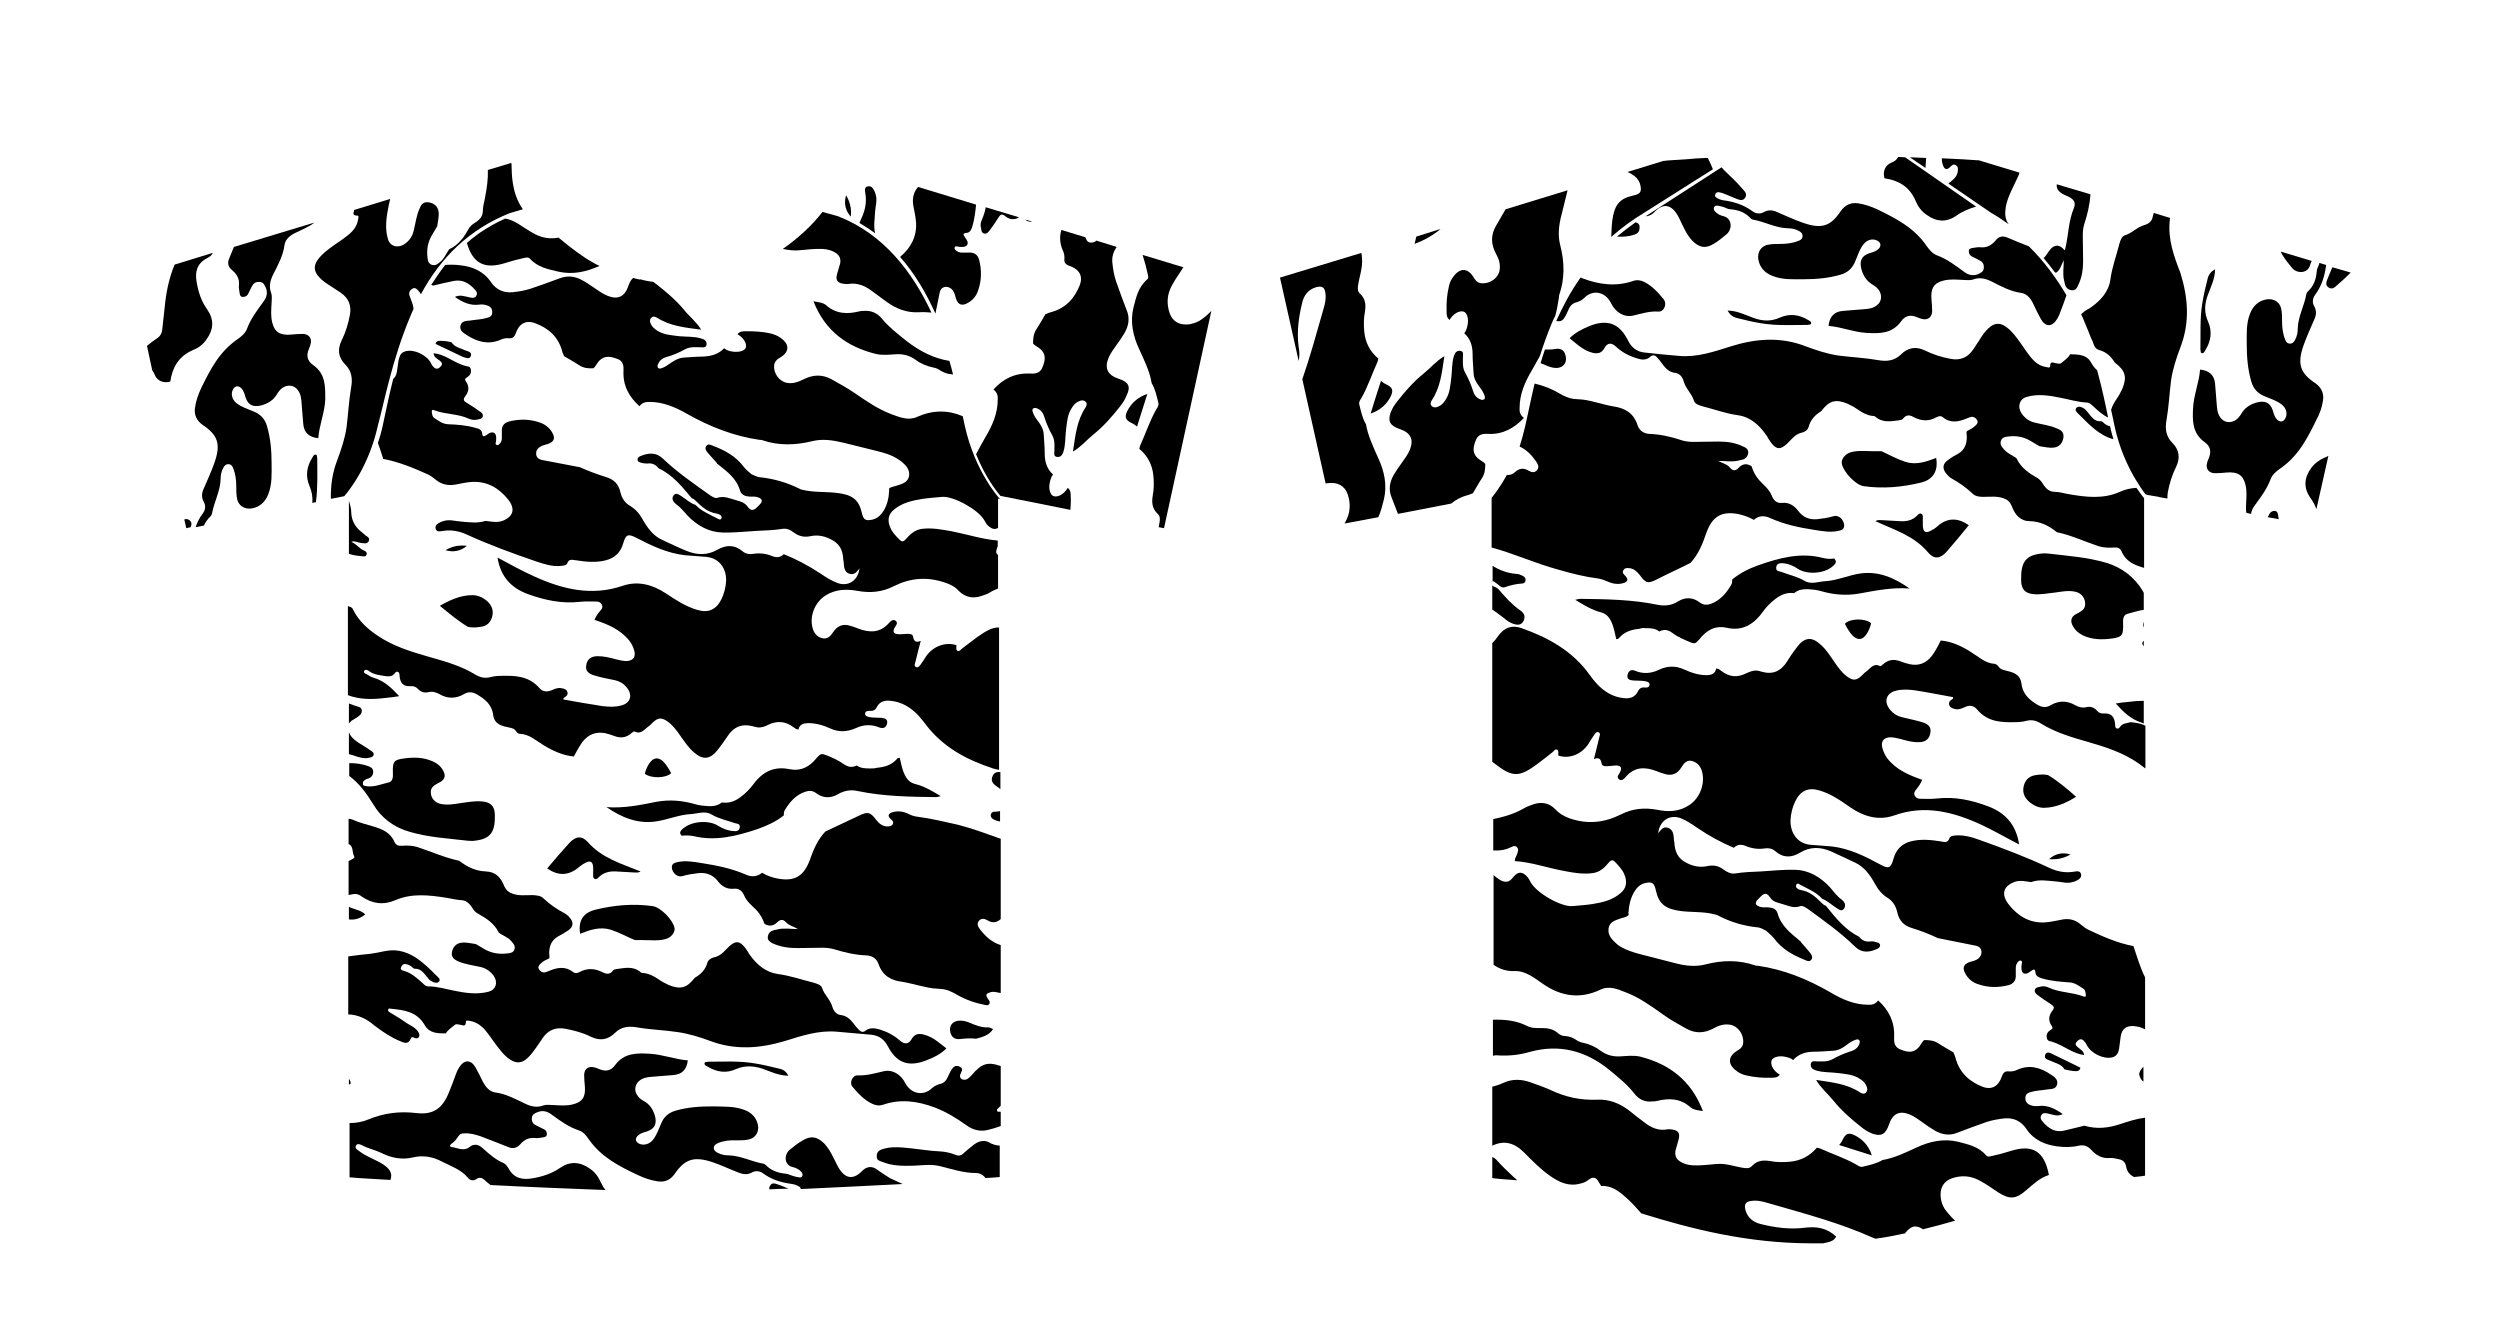 <?xml version="1.0" encoding="utf-8"?>
<!-- Generator: Adobe Illustrator 25.3.0, SVG Export Plug-In . SVG Version: 6.00 Build 0)  -->
<svg version="1.1" id="Layer_1" xmlns="http://www.w3.org/2000/svg" xmlns:xlink="http://www.w3.org/1999/xlink" x="0px" y="0px"
	 viewBox="0 0 750.2 400.1" style="enable-background:new 0 0 750.2 400.1;" xml:space="preserve">
<g>
	<path d="M300.1,149.8c0,0-7.5-8-10.6-22.1c-0.2-0.8-0.4-1.8-0.6-2.8c-4.4-1.9-9-1.9-13.7,0.2c-2.7,1.2-5.2,0.1-7.7-0.8
		c-4-1.5-7.6-4-11.1-6.4c-2.2-1.5-4.6-2.8-6.9-4.1c-2.8-1.5-5.5-1.4-8.3,0c-1.6,0.8-3.2,1.4-5,1.1c-2.3-0.4-4.1-2.8-3.9-5.2
		c0-0.7,0.4-1.2,0.8-1.7c0.3-0.3,0.7-0.5,1-0.7c2.9-1.7,2.9-4.1,0-6c-0.8-0.6-1.7-0.9-2.7-1.2c-2.5-0.6-5-0.7-7.6-0.7
		c-0.9,0-1.8,0-2.5,0.9c1.8,1,2.9,2.8,2.5,4c-0.3,1-2.1,1.5-4,1.2c-0.9-0.1-1.8-0.4-2.5-1c-1.7,1.8-3.9,2.4-6.3,2.5
		c-1.9,0-3.8,0.2-5.8,0.3c-1.5,0.1-2.7,0.8-3.9,1.6c-0.9,0.6-1.8,1.3-2.8,1.6c-0.3,0.1-0.7,0.2-1-0.1c-0.3-0.4-0.2-0.8,0-1.2
		c0.5-1.2,1.5-1.8,2.6-2.1c1.9-0.5,3.7-1.3,5.5-2.3c1.5-0.8,3.1-0.6,4.6-0.6c0.6,0,1.6,0.3,1.8-0.7c0.2-1.1-0.6-1.7-1.5-1.9
		c-2.2-0.7-4.4-0.5-6.6-0.7c-2.3-0.3-4.7-0.4-6.7-1.7c-0.8-0.5-1.5-1.1-1.9-2c-0.3-0.6-0.4-1.3,0.1-1.8c0.5-0.6,1.1-0.4,1.7-0.1
		c4,2.6,8.6,3,13.1,3.6c0,0,0.1,0,0.2,0c-1.4-2.3-3.5-3.9-5.2-6c-2.4-2.9-5.3-5.3-8.2-7.6c-0.3-0.2-0.6-0.4-0.9-0.7
		c-1.4-0.2-2.7-0.4-4-0.8l0,0.1l-0.5-0.1c0,0-0.6-0.1-1.6-0.4c-0.6,0.5-1,1.2-1.4,2.3c-1.1,3.3-3.1,4.3-6.2,3.1
		c-1.5-0.6-2.9-1.6-4.2-2.5c-1.1-0.7-2.1-1.5-3.3-2.1c-2.2-1.3-4.5-1.6-6.9-0.7c-2.9,1.1-5.8,2.1-8.7,3.1c-1.8,0.6-3.7,0.9-5.5,1.1
		c-2.7,0.2-4.9-0.7-6.5-3.1c-2.3-3.3-5.6-4.6-9.2-5c-1.5-0.2-3-0.2-4.5-0.1c-1.5,1.9-2.9,4-4.2,6c0.2,0.1,0.4,0.1,0.6,0.2
		c2.1-0.5,4.1-1,6.2-1.4c2.6-0.5,4.6,0.7,6.3,2.6c0.5,0.5,0.9,1.2,0.4,1.9c-0.4,0.7-1.1,0.6-1.7,0.5c-1.6-0.3-3.1-1-4.7-0.2
		c2.3,1.6,4.6,2.7,7.4,2.3c0.8-0.1,1.6,0,2.4,0.3c0.9,0.3,1.5,1,1.4,2.1c0,1.1-0.8,1.4-1.6,1.6c-1.7,0.5-3.4,0.5-5.1,0.8
		c-1.1,0.1-2.5,0.1-2.8,1.5c-0.4,1.5,0.9,2.2,1.8,2.8c3.2,2.1,6.5,3,10.1,1.5c0.8-0.4,1.7-0.6,2.7-0.5c0.9,0.1,1.5-0.3,1.9-1.3
		c1-3,3-4.3,5.9-3.2c3.8,1.4,6.9,3.9,8.1,8.4c0.1,0.5,0.4,1,0.6,1.5c1.5,0.9,3,1.7,4.5,2.7c1.4,0.9,2.8,1,4.3,0.9
		c0.3-0.3,0.6-0.6,0.8-1c1.7-2.8,3.7-2.9,6.6-1.7c1.5,0.6,1.7,2.1,1.6,3.5c-0.2,4.5,1.7,7.8,4.8,10.6c0.8-1.1,1.8-1.3,3-1.3
		c4.1,0,7.8,1.6,11.3,3.6c6.9,3.9,14.1,6.7,21.8,7.8c0.3,0,0.5,0,0.8,0.1c4.9,1.7,9.9,1.5,14.9,0.3c3.1-0.8,6.2-0.3,9.2,0.4
		c3.5,0.9,7,1.7,10.5,2.6c1.9,0.5,3.8,1,5.6,2.1c0.5,0.3,1,0.6,1.4,0.9c1.3,1.1,2.7,2.4,2.4,4.4c-0.3,1.9-2,2.4-3.6,2.9
		c-0.8,0.3-1.7,0.3-2.4,0.9c0,0.2,0,0.4,0,0.6c0.1,0.1,0.1,0.2,0,0.3c-0.1,2.1-0.6,4-1.6,5.7c-0.8,1.3-1.8,2.3-3.3,2.7
		c-2.2,0.5-2.8,0.1-3.3-2.1c-0.9-3.9-2.9-5.4-7.6-5.9c-3.4-0.4-6.8-0.1-10.1-0.9c-0.3-0.1-0.6-0.1-0.9-0.3
		c-3.8-1.9-7.9-3.1-12.1-3.5c-0.8-0.1-1.6-0.6-2.4-0.9c-0.8-0.7-1.6-1.3-2.3-2.2c-2.4-3.2-5.7-5-9.2-6.3c-0.7-0.3-1.5-0.8-2.1,0.1
		c-0.5,0.8,0.1,1.5,0.6,2.1c0.8,0.9,1.7,1.9,2.5,2.8c0.1,0.1,0.2,0.3,0.2,0.4l0.1,0c2.7,2.2,5.7,4.2,6.8,8.1
		c0.4,1.2,1.5,1.6,2.6,1.7c0.9,0.1,1.8-0.1,2.7,0.2c1.4,0.5,1.6,1.2,0.5,2.3c-0.3,0.3-0.6,0.6-0.9,0.9c-1,0.9-1.8,0.8-2.6-0.3
		c-0.9-1.3-2.1-1.6-3.5-2c-1.9-0.5-3.6-1.4-5.7-0.7c-0.6,0.2-1.3-0.3-2-0.7c-4.9-3.5-9.9-6.9-14.3-11.1c-2.1-2-4.4-1.7-6.8-0.7
		c-0.4,0.2-0.8,0.5-0.8,1.1c0.1,0.5,0.5,0.7,0.9,0.8c0.6,0.2,1.3,0.3,2,0.3c1.3-0.2,2.5,0.2,3.4,1.4c4.1,1.9,7,5.4,9.9,8.9
		c0.1,0.1,0.2,0.2,0.3,0.2c0.1,0,0.2,0.1,0.3,0.1c0.2,0.2,0.5,0.4,0.7,0.6l0,0c1.8,1.8,3.6,3.4,6.2,3.8c0.7,0.1,1.8,0.6,1.5,1.4
		c-0.3,0.9-1.2,0-1.8-0.2c-2.1-1.1-4.3-2-6-3.8c-1.6-0.5-2.8-1.7-4.2-2.6c-0.8-0.5-1.7-1.2-2.4-0.2c-0.7,1,0,2,0.8,2.6
		c1.4,1,2.4,2.3,3.5,3.5c2.9,3,6.4,4.9,10.4,5c3.4,0.1,6.9-0.3,10.3-0.5c2.6-0.1,5.2-0.2,7.7-0.6c1.3-0.2,2.4,0.3,3.4,1.1
		c1.5,1.1,3.1,1.5,5,1.1c2.3-0.5,4.5,0,6.6,1.2c2,1.1,3,2.8,3.2,5.2c0,0.6,0.2,1.2,0.2,1.8c0.1,1.4,0.3,2.7,1.8,3.1
		c1.4,0.4,2.1-0.6,2.9-1.6c0,0,0-0.1,0.1-0.1c0,0,0.1,0,0.1,0c-0.1,0-0.1,0.1-0.2,0.1c-0.4,3.6-3.4,5.6-6.7,4.3
		c-1.8-0.7-3.4-1.7-5-2.8c-3.5-2.3-7.2-4.3-11-5.8c-1,1-2.2,1.1-3.4,0.6c-1.9-0.8-3.8-1-5.8-0.7c-1.1,0.2-2.3,0-3.2-0.8
		c-2.4-2-4.9-1.9-7.4-0.5c-3.1,1.8-6.2,1.7-9.4,0.4c-2.5-1-4.9-2.2-7.3-3.3c-2.7-1.2-4.4-3.6-5.9-6.2c-0.9-1.7-2.1-3-3.7-4
		c-1.5-0.8-2.5-2.3-2.9-4c-0.6-2.7-2.1-4-4.5-4.7c-2.6-0.8-5.2-1.8-7.7-2.9c-3.8-0.7-7.7-1.5-11.5-2.2c-0.8-0.2-1.4-0.6-1.6-1.6
		c-0.1-1,0.3-1.7,1-2.2c0.8-0.6,1.7-0.7,2.6-1c1.9-0.7,2.2-1.8,1.1-3.6c-0.9-1.4-2.1-2.3-3.6-2.8c-3.1-1.1-6.2-1.1-9.3-0.3
		c-1.4,0.4-2.2,1.3-2.1,2.9c0,0.7,0,1.4,0,2.1c0,0.8-0.3,1.4-0.8,1.8c-0.2,0.2-0.5,0.4-0.8,0.2c-0.4-0.2-0.3-0.5-0.2-0.8
		c0.1-0.4,0.1-0.9,0.1-1.3c0-1.5-0.9-2-2.1-1.4c-0.3,0.2-0.6,0.4-0.9,0.6c-0.6,0.4-1.1,0.6-1.2-0.5c-0.1-1.2-1.1-1.5-2-1.7
		c-2.7-0.8-5.5-1-8.3-1.1c-1.6-0.1-2.8-1-4.1-1.9c-0.5-0.3-0.6-1-0.7-1.6c-0.1-0.7,0.1-1,0.7-0.7c3.4,1.3,7,1,10.3,2.5
		c0.8,0.4,1.8,0.5,2.7,0.3c0.6-0.2,1.4-0.1,1.6-1c0.1-0.8-0.5-1.2-1-1.5c-1.2-0.9-2.5-1.7-3.8-2.5c-0.9-0.5-1.3-1-0.4-2.1
		c1-1.3,1.2-2.8,0.2-4.2c-0.5-0.7-0.4-1,0.3-1.4c0.8-0.5,1.3-1.2,1.1-2.3c-0.2-1.1-1-0.9-1.6-1.1c-1.9-0.5-3.6-1.5-5.3-2.4
		c-1.4-0.7-2.8-1.3-4.3-1.4c0.1,1.1,1,1.6,1.7,2.1c0.5,0.4,1.2,0.8,0.6,1.7c-0.6,0.7-1.3,1.2-2.1,0.5c-0.4-0.3-0.8-0.9-1-1.4
		c-1.3-2.4-5-4.2-7.6-3.5c-0.8,0.2-1.4,0.7-1.7,1.4c-0.1,0.4-0.3,0.9-0.4,1.3c-0.2,1.2-0.3,2.4-0.5,3.5c-0.2,1-0.5,1.6-1.1,2.1
		c-1.4,5.5-2.3,10.3-3.1,13.8c-0.4,1.9-0.9,3.7-1.5,5.4c0.6,1.6,1.1,3.2,1.6,4.8c4.7,0.9,9.1,2.7,13.5,4.7c0.8,0.4,1.5,0.9,2.2,1.5
		c1.8,1.5,3.8,1.9,6,1.5c1.6-0.3,3.3-0.7,5-0.8c4.5-0.2,8,1.8,10.8,5.3c2.2,2.8,1.6,5.1-1.7,6.4c-1.7,0.6-3.4,0.2-5.1,0
		c-2.4,0.8-4.9,0.4-7.4,0.2c-1.7-0.1-3.3-0.7-5-0.2c-0.2,0.1-0.5,0.1-0.7,0.2c-0.9,0.4-2.1,0.9-1.9,2c0.2,1.3,1.5,0.9,2.3,0.8
		c2.5-0.4,5,0.1,7.3,1.2c6.8,3.1,13.7,5.6,20.7,8c2.4,0.8,4.9,1.6,7.4,1.3c0.7-0.1,1.5-0.1,1.8-0.7c0.5-1.5,1.5-1.1,2.5-1
		c3.1,0.5,6.2,0.8,9.2,0c2.5-0.7,4.3-2.2,5.1-5c0.8-2.8,1.5-3,4-1.7c4.6,2.4,9.3,4.6,14.5,5.2c2.1,0.2,4.3,0.3,6.4,0.5
		c3.7,0.3,6.1,3.2,6,7.2c-0.1,1.9-0.6,3.8-1.4,5.5c-1.6,3.2-4,4.2-7.3,3.2c-3.4-1-6.3-2.9-9.3-4.9c-4.1-2.7-8.5-3.9-13.1-2.3
		c-9.2,3.1-17.8,1.1-26.4-2.8c-3.8-1.7-7.4-3.7-11.1-5.7c0.9,5.8,4.2,9.2,9.2,11c5,1.8,10.1,2.9,15.4,2.3c1.7-0.2,3.3-0.1,5-0.1
		c0.7,0,1.3,0.2,1.7,0.9c0.4,0.8,0,1.4-0.5,1.9c-0.7,0.8-1.3,1.7-1.7,2.7c3.9,1.3,7.7,2.8,10.5,6.3c0.7,0.9,1.2,2,1.5,3.2
		c0.3,1.6-0.3,2.5-1.8,2.8c-1.3,0.2-2.6-0.2-3.9-0.5c-1.8-0.5-3.5-0.9-5.4-0.9c-2,0-3.2,1-3.4,2.9c-0.2,1.4,0.5,2.3,2.5,2.9
		c2,0.6,4.1,1,6.1,1.4c1.3,0.3,2.5,0.9,3.4,2c2.1,2.3,1.4,4.9-1.5,5.6c-1.8,0.5-3.6,0.4-5.5,0.2c-4-0.6-7.9-1.3-11.8-2
		c0-0.2,0-0.3,0-0.4c0.6-0.5,1.4-0.8,1.2-1.7c-0.2-1-1.1-1.2-1.9-1.3c-1-0.2-1.9,0.2-2.8,0.6c-1.4,0.6-2.7,0.5-3.7-0.6
		c-3.2-3.7-7.3-3.8-11.5-3.7c-1.1,0-2.2,0.1-3.3,0.4c-1.6,0.4-3,0.1-4.5-0.8c-4.4-2.7-9.3-4-14.2-5.4c-5.2-1.5-10.4-3.1-15-6.2
		c-3-2-5.7-4.4-7.4-7.8c-0.2-0.5-0.5-0.8-1-0.9c-0.2-0.1-0.4-0.2-0.6-0.2l0,26.7c3.7,1.4,7.6,1.3,11.5,0.8c1.3-0.1,2.6-0.3,3.9-0.5
		c-2.2-2.4-4.5-4.6-7.6-5.5c-0.8-0.2-1.5-0.7-2.2-1.1c-0.4-0.2-1-0.4-0.7-1c0.3-0.5,0.9-0.3,1.2-0.1c1.6,1.3,3.5,1.4,5.3,1.7
		c1,0.1,1.9,0.1,2.6-0.8c0.2-0.3,0.6-0.7,1-0.5c0.5,0.2,0.5,0.8,0.5,1.2c0.2,2.3,1.2,3.2,3.3,3.1c0.9-0.1,1.6,0.2,2.2,0.8
		c0.8,0.9,1.9,1.3,3.1,1c1.2-0.3,2.3,0,3.4,0.6c2.4,1.4,4.9,1.4,7.3,0c1.3-0.8,2.5-0.7,3.8,0c2.4,1.4,4.6,3,5,6.3
		c0.4,2.8,2.7,3.3,4.8,3.7c0.8,0.2,1.6,0.3,2.1,1.2c0.3,0.4,0.7,0.7,1.1,0.7c2.8,0.1,4.8,2,7.1,3.4c2.8,1.7,5.8,3.1,9.1,3.4
		c0.8-1.5,1.6-3,2.6-4.4c1.8-2.3,4.1-3.1,6.8-2.6c0.9,0.2,1.8,0.5,2.6,0.8c2,0.8,3.8,0.6,5.4-0.9c0.2-0.2,0.6-0.5,0.8-0.4
		c2,1,3-0.7,4.3-1.6c0.5-0.3,0.8-0.8,1.3-1.2c1.5-1.4,2.5-1.4,4.2-0.3c1.6,1.1,2.8,2.7,3.9,4.3c1.3,1.8,2.5,3.7,4.2,5.1
		c2.6,2.3,4.8,2.1,7-0.7c1-1.3,2-2.6,2.9-4c1.9-3,4.4-4,7.6-3.2c0.6,0.2,1.2,0.3,1.8,0.4c1,0,2-0.3,2.9-0.8c2.7-1.3,5.2-1.1,7.6,0.7
		c0.4,0.3,0.9,0.7,1.5,0.7c0.3-1.4,1.3-1.8,2.5-1.9c2.5-0.1,4.9,0.6,7.1,1.6c2.6,1.2,5.1,1,7.6-0.1c2.3-1.1,4.7-1.2,7.1-0.2
		c1.1,0.4,2,0.1,2.3-1.2c0.3-1.4-0.9-1.6-1.7-1.7c-1.2-0.1-2.3,0-3.5-0.2c-0.6-0.1-1.4-0.3-1.4-1c0-0.9,0.9-0.9,1.5-0.9
		c0.9,0.1,1.6-0.3,2-1.1c0.9-1.8,2.5-2.1,4.2-1.9c3.2,0.3,5.9,1.9,8.2,4.3c0.7,0.8,1.4,1.6,2,2.4c5.3,7.2,12.6,11,20.5,13.6
		c0.6,0.2,1.2,0.3,1.8,0.4l0-42.7c-1.9-0.1-3.8,0.9-6.6,2.9c-1.5,1.1-3,2.3-4.5,3.4c-0.4,0.3-0.8,1-1.4,0.7
		c-0.5-0.3-0.3-1.1-0.3-1.7c-3.3-1.1-7.2,0.4-9.2,3.5c-0.5,0.8-1,1.6-1.6,2.4c-0.3,0.4-0.8,1-1.4,0.6c-0.6-0.4-0.2-1-0.1-1.5
		c0.5-2,1-4.1,1.6-6.3c-1.2,0.5-2,0.4-2.3-1.2c-0.1-0.9-1-0.9-1.8-0.9c-0.9,0-1.8,0.2-2.7,0.1c-1.4-0.1-1.7-0.7-1-2
		c0.3-0.6,1.1-1.3,0.3-2c-0.7-0.6-1.5,0-2,0.6c-2.7,3.1-5.9,3-9.3,1.7c-0.8-0.3-1.5-0.6-2.3-0.8c-2.1-0.7-3.9-0.1-5.2,1.9
		c-0.8,1.2-1.7,2.2-3.3,1.8c-1.6-0.4-2.5-1.6-2.9-3.2c-0.9-3.6,0.8-7.6,3.9-9.6c3-1.9,6.3-2,9.6-1.4c3.8,0.7,7.4,0.4,10.9-1.4
		c5-2.5,10-2.9,15.3-1.1c1.6,0.5,3,1.2,4.2,2.5c2,2,4.3,2.4,6.9,1.5c0.8-0.3,1.7-0.5,2.4-1c0.8-0.5,1.7-0.9,2.5-1.2l0-10.1
		c-0.1,0-0.1-0.1-0.2-0.1c-0.6-0.6-0.3-1.3-0.1-2c0.1-0.2,0.1-0.3,0.2-0.5l0-1.7c-4.7-0.4-9.3-1.9-13.9-2.8
		c-2.9-0.5-5.9-1.1-8.9-0.7c-2.1,0.3-3.5,1.6-4.8,3.1c-0.8,0.9-1.3,0.8-2,0c-1-1-2-2-2.6-3.4c-1-2.2-0.7-4.1,1.2-5.6
		c2.5-2,5.4-2.6,8.4-3.1c2-0.3,3.9-0.4,5.9-0.6c3.4-0.3,10.8,3.8,12.6,6.9c0.4,0.7,0.8,1.5,1.5,2c0.9,0.7,1.7,1,2.7,0.4l0-8.8
		L300.1,149.8L300.1,149.8z"/>
	<path d="M272,102.3c-2.5-2-5.1-4-7.2-6.5c-1.5-1.9-3.4-2.7-5.7-2.5c-0.4,0-0.7,0-1.1,0.1c-3.6,0.9-7,0.9-10.1-1.8
		c-1-0.9-2.5-0.9-3.8-1.2c3.5,9,10.2,13.7,18.7,15.8c2,0.5,4.2,0.2,6.2,0.1c2.1-0.1,4,0.4,5.8,1.7c1.6,1.2,3.4,1.9,5.3,2.3
		c0.8,0.1,1.5,0.5,2.1,0.9c1,0.6,2,1,3.2,1.1c0.2,0,0.4,0,0.6,0.1c-0.3-1.3-0.7-2.7-1.1-4.1C280.4,107.6,276.1,105.5,272,102.3z"/>
	<path d="M151.6,65.6c-2.8,1.2-5.3,2.7-7.7,4.3c-0.3,0.2-0.5,0.4-0.8,0.6c-1.1,0.8-2.1,1.6-3,2.4c1.8,6.2,5.3,8,11.6,6
		c1.9-0.6,3.7-1.1,5.6-1.5c0.6-0.1,1.2-0.3,1.7,0.2c2.3,2.6,5.5,3.2,8.5,3.9c4.3,1,8.4,0.1,12.4-1.7c-0.7-0.3-1.4-0.7-2.1-1.1
		c-2.9-1.6-6.5-4.3-10.2-7.4c-2.4,0.5-4.8,0.1-7-1c-1.9-1-3.7-2.3-5.5-3.4C153.7,66.2,152.6,65.7,151.6,65.6z"/>
	<path d="M239.9,75.1c2.3-0.2,4.6-0.5,7-0.4c1.4,0.1,2.7,0.4,3.9,1.2c1.1,0.7,1.6,1.8,1.3,3.2c-0.3,1-0.6,2.1-0.9,3.1
		c-0.5,1.7,0,2.6,1.6,2.9c0.6,0.1,1.2,0.2,1.8,0.1c2.6-0.4,4.9,0.5,7,2.1c1.5,1.1,3,2.2,4.5,3.3c2.9,2.1,6.1,3.3,9.6,3.1
		c1.3-0.1,2.6,0,3.8,0.1c-5.6-12-14.2-23.5-28-28.9l-4.7-1.3c-3.2,4.2-7.6,8.1-11.9,11.1C236.5,75,238.2,75.3,239.9,75.1z"/>
	<path d="M120,312.4c1.2,0.5,2.5,1.2,3.3-0.8c0.2-0.6,0.8-0.3,1.2-0.1c0.5,0.2,0.9,0.1,1.2-0.3c0.3-0.5,0.1-0.9-0.1-1.4
		c-1-1.7-2.9-2.2-4.3-3.3c-1.4-1-2.9-1.8-4.3-2.7c-0.3-0.2-0.7-0.4-0.5-0.9c0.1-0.3,0.5-0.3,0.8-0.2c3.9,0.4,7.8,0.8,10.2,5
		c1.4,2.4,3.9,2.4,6.3,2.4c0.6-1.1,1.7-1.7,2.6-2.5c0.6-0.5,1.1-0.1,1.7-0.1c0.7,0.1,1.7,0.8,1.7-0.9c0-0.5,0.6-0.3,0.9-0.3
		c1.5,0.2,2.8,0.8,4,1.9c1.6,1.5,2.7,3.4,4,5.1c1.3,1.7,2.5,3.4,4.3,4.6c1.9,1.3,3.6,1.2,5.3-0.4c1.1-1,1.9-2.2,2.7-3.3
		c0.6-0.9,1.3-1.8,1.9-2.8c1.7-2.4,4-3.2,6.7-2.7c2.7,0.5,5.3,1.2,7.7,2.4c2.7,1.3,5.1,1,7.3-1.2c1.9-1.9,4.3-2,6.6-1.6
		c4,0.7,8.1,0.8,12.1,1.4c3.4,0.5,6.7,1.5,9.9,2.7c7.5,2.8,14.9,2.2,22.3,0c5.1-1.6,10.2-3.3,15.7-2.8c3.4,0.3,6.8,0.6,10.2,0.9
		c2.3,0.2,4,1.4,5.1,3.6c2.3,4.3,5.6,6.5,11.7,4c2.1-0.8,4.1-1.8,5.8-3.5c-0.9-0.7-1.8-1.4-2.7-2.1c-1.3-1-2.7-1.7-4.3-2.1
		c-1.5-0.3-2.6-0.1-3.5,1.5c-0.8,1.4-2,1.6-3.4,0.4c-1.8-1.6-3.9-2.7-6.2-3.4c-1.5-0.4-2.9-0.6-4.2,0.4c-0.7,0.6-1.4,0.3-1.9-0.2
		c-0.6-0.6-1.2-1.3-1.7-2c-1-1.3-2.1-2.3-3.8-2.5c-1.3-0.2-2.1-1.1-2.5-2.4c-0.6-2.2-2.4-3.6-3.1-5.7c-0.3-1-1.6-1.3-2.5-1.6
		c-3.6-0.9-7-2.1-10.7-2.6c-3.7-0.5-6.4-2.8-8.6-5.9c-0.2-0.2-0.3-0.5-0.4-0.7c-2.4-3.7-3.7-3.9-6.7-0.7c-1,1.1-2.1,2-3.6,2.3
		c-0.8,0.2-1.6,0.7-1.9,1.5c-0.6,2.2-2,3.6-3.8,4.6c-2.4,3.1-4.3,3.6-7.8,2.2c-1.1-0.5-2.2-1.1-3.2-1.8c-1.3-0.9-2.7-1.6-4.3-1.8
		c-0.3,0-0.8,0-1-0.3c-2.3-1.9-4.8-1.2-7.2-0.9c-0.4,0.1-0.8,0.1-1.1,0.5c-0.9,1.2-2,1-3,0.5c-2.3-1.2-4.6-1.4-7-0.1
		c-0.6,0.3-1.3,0.5-1.9,0c-2.3-1.8-4.7-1.4-7.1-0.4c-0.5,0.2-1,0.4-1.4,0.5c-0.8,0.1-1.4-0.3-1.8-1c-0.4-0.7,0.1-1.2,0.6-1.7
		c0.7-0.7,1.6-1.1,2.5-1.5c0.2-0.5,0-1.1,0-1.6c0-2.1,0.7-3.8,2.5-4.9c1.1-0.6,2.2-1.2,3.2-1.9c1.6-1.1,1.7-2.5,0.4-3.9
		c-0.4-0.5-0.9-0.9-1.4-1.2c-2.3-1.2-4.4-2.6-6.4-4.5c-0.9-0.9-2.1-0.9-3.3-1c-2.1,0-4.2,0.3-6.2-0.5c-1.1-0.4-1.8-1.1-2.3-2.2
		c-1-2.6-2.6-4.3-5.5-4.4c-3-0.1-5.6-1.3-8-3.2c-4.3-0.9-8.3-2.7-12.5-4.1c-1.6-0.5-3.2-0.5-4.8-0.4c-0.9,0.1-1.7-0.2-2.1-1.1
		c-1.3-3-3.8-3.9-6.4-4.7c-2-0.6-4.1-1.1-6.1-2c-0.4-0.2-0.9-0.3-1.3-0.3l0,7.6c0,0,0,0,0.1,0c1.4,0.7,0.9,2.5,1.6,3.7
		c0.2,0.4-0.2,0.6-0.6,0.8c-0.3,0.2-0.7,0.4-1.1,0.6l0,10.2c0.3-0.1,0.7-0.2,1-0.2c1-0.3,2-0.1,2.9,0.6c3.2,2.2,6.5,2.7,10.2,1.1
		c4.9-2.1,10.1-1.5,15.2-0.7c1.4,0.2,2.8,0.6,4.2,0.7c1.7,0,2.7,0.9,3.6,2.3c0.4,0.7,0.9,1.3,1.6,1.7c2.5,1.4,5,2.9,6.4,5.8
		c1.2,0.9,2.7,1.3,3.7,2.5c0.6,0.7,1.3,1.4,1,2.4c-0.3,1.1-1.2,1.2-2.1,1.3c-2.4,0.3-4.6,0-6.8-1.2c-0.9-0.5-1.8-1.1-2.7-1.6
		c-1.5-0.2-2.9-0.6-4.4-0.4c-1.5,0.2-2.6,1.3-2.8,3c-0.2,1.5,0.9,2.1,1.9,2.6c2.2,0.9,4.5,1.2,6.8,1.7c1.6,0.4,2.9,1.3,3.9,2.7
		c1.3,2,0.6,4.1-1.6,4.7c-3.4,0.9-6.9,0.4-10.3-0.3c-2.6-0.5-5.1-1.3-7.8-1.3c-0.7,0-1.2-0.5-1.7-1c-1.7-1.5-3.4-3.1-5.7-3.7
		c-0.4-0.1-1-0.3-0.8-0.9c0.2-0.6,0.6-1.2,1.4-1.1c0.6,0.1,1.2,0.3,1.7,0.7c0.3,0.2,0.7,0.7,1,0.7c2-0.1,2.9,1.5,4,2.8
		c0.3,0.4,0.6,0.7,1,0.9c0.8,0.5,1.8,0.8,2.4,0.1c0.5-0.7-0.4-1.3-0.9-1.8c-3.5-3.5-7-7-12.1-7.5c-2.6-0.2-5,0.7-7.5,1
		c-2.3,0.2-4.5,0.5-6.8,0.8l0,17.4c2.9,0.1,5.5,1.3,7.8,3.3C114.8,309.6,117.3,311.3,120,312.4z"/>
	<path d="M109.6,274.4c-1.2-1.2-2.8-1.4-4.3-2c-0.2-0.1-0.4-0.2-0.6-0.3l0,3.8C106.4,276.1,108,275.7,109.6,274.4z"/>
	<path d="M231.1,355.8c-0.3,0.4-0.3,0.8-0.2,1.1c1.9-0.1,3.8-0.2,5.7-0.2c-1-0.4-2-0.9-3-1.2C232.7,355.2,231.7,354.7,231.1,355.8z"
		/>
	<path d="M104.7,323.7l0,1.8c0.2-0.1,0.3-0.2,0.5-0.3C105.3,324.6,105,324.2,104.7,323.7z"/>
	<path d="M263.1,350.9c-1.4-1-2.8-0.9-4.1,0.2c0,0-0.1,0.1-0.1,0.1c-3.3,3.5-5.9,2.1-7.8-1.8c-1.1-2.2-2.1-4.5-3.8-6.3
		c-2.1-2-3.9-2.4-6.4-0.9c-1.4,0.8-2.7,1.8-3.9,2.8c-1.8,1.5-1.7,4.6,0.8,5.2c0.9,0.2,1.9,0.6,2.6,1.4c0.3,0.3,0.5,0.7,0.4,1.2
		c-0.2,0.5-0.6,0.6-1,0.5c-0.6-0.1-1.2-0.2-1.8-0.4c-0.7-0.2-1.4-0.6-2.2-0.7c-2.3-0.2-4.4-0.9-6-2.6c-0.2-0.2-0.4-0.3-0.7-0.4
		c-3.5-0.6-6.8-2.4-10.4-2.5c-1.2,0-2.3-0.2-3.4-0.8c-0.6-0.3-1.2-0.8-1.1-1.6c0.1-0.7,0.7-1,1.3-1.3c1.7-0.7,3.6-0.9,5.4-0.8
		c1.3,0,2.7,0,3.9-0.3c2.3-0.6,3.3-2.8,2.4-5.2c-0.7-1.9-2.2-3.1-4-3.7c-3-1.1-6.1-0.9-9.2-1c-3.8,0-7.6,0.2-11.3,1.3
		c-2.1,0.6-3.6,1.9-4.4,4.1c-0.7,1.6-1.3,3.3-2.4,4.7c-1.1,1.3-2.8,1.7-4.1,1.1c-1.2-0.6-1.3-1.6-0.3-2.5c0.8-0.7,1.7-0.9,2.7-1.2
		c2.3-0.8,3-2.3,2.3-4.8c-0.6-1.9-1.6-3.4-3.3-4.3c-0.7-0.4-1.3-0.8-1.8-1.5c-1.2-1.5-1-3.5,0.6-4.7c1.2-0.9,2.6-1,3.9-1.1
		c2.1-0.2,4.2-0.3,6.2-0.5c2.5-0.2,4-1.6,4.3-4.4c-3.9-0.3-7.6-1.8-11.5-2c-3.7-0.2-7.6-0.3-10.3,3.4c-1.3,1.8-2.9,2-4.8,1.2
		c-0.6-0.3-1.3-0.5-1.9-0.6c-1.5-0.2-2.6,0.7-2.6,2.4c0,1.1,0.1,2.2,0.2,3.3c0.3,3.2-0.7,4.8-3.6,5.5c-2,0.5-3.9,0.3-5.9,0.2
		c-1,0-2-0.2-2.9,0.1c-2,0.8-3.9,0.3-5.7-0.6c-2.9-1.4-5.7-2.9-8.9-3.3c-1.7-0.3-2.8-1.7-3.6-3.2c-0.7-1.4-1.4-2.9-2.2-4.3
		c-1.4-2.4-3.4-2.4-4.9,0c-0.5,0.8-0.9,1.7-1.2,2.6c-0.6,1.6-1.1,3.1-1.8,4.7c-2,5.1-4.8,7-9.9,6.4c-5-0.6-9.7,0-14.3,1.9
		c-1.9,0.8-3.8,1.1-5.7,1.1l0,16.3c0.5,0,1.4,0.1,2.6,0.2c2,0.1,4.8,0.3,8.4,0.5c0.4,0,0.8,0,1.2,0.1c0-0.1,0.1-0.1,0.1-0.2
		c0.4-1.1,0.2-2.1-0.5-3c-1-1.2-2.3-1.9-3.7-2.6c-1.7-0.9-3.6-1.6-5.1-2.8c-0.5-0.4-1.5-0.8-1.1-1.7c0.4-0.8,1.3-0.4,1.9-0.1
		c1.9,1,4,1.4,5.8,2.3c3,1.5,6.2,2.1,9.5,1.3c3-0.7,5.9-0.2,8.7,1.3c2.7,1.4,5.6,2.3,7.7,4.8c0.6,0.8,1.6,1.1,2.6,0.4
		c0.8-0.6,1.6-0.4,2.3,0.2c0.6,0.6,1.3,1.1,1.9,1.6c11.5,0.6,23.8,1.1,34.5,1.5c-0.6-0.7-1-1.5-1.5-2.5c-0.7-1.6-1.8-3-3.3-4
		c-2.9-2-5.9-2.2-8.9-0.1c-2.5,1.7-5.3,2.6-8.3,3.1c-2.9,0.5-5.5,0-7.1-3c-0.4-0.6-0.8-1.3-1.5-1.6c-2.4-1-4.3-2.7-6.3-4.5
		c-1.2-1.1-2.6-1.4-3.9-0.3c-1.8,1.4-3.6,0.2-5.4,0c-0.7-0.1-0.4-0.8,0-1c0.9-0.6,1.5-1.4,2.1-2.3c0.4-0.6,0.9-0.8,1.6-0.8
		c1.8-0.1,3.4,0.3,5.1,0.9c2.7,1,5.4,2.1,8.2,3.2c1.4,0.6,2.6,0.3,3.6-0.8c1.2-1.4,2.6-2.1,4.5-1.9c0.7,0.1,1.5-0.1,2.3-0.2
		c0.6-0.1,1.2-0.2,1.2-1c0-0.7-0.3-1.2-0.8-1.4c-0.7-0.4-1.5-0.7-2.2-1.1c-0.9-0.4-1.6-1-1.5-2.2c0-1.2,1-1.6,1.8-1.9
		c1.5-0.6,2.9-0.2,4.2,0.8c2.6,1.9,5.1,3.7,8.1,4.7c1.3,0.4,2.2,1.5,3,2.7c3.8,5.4,9.2,8.1,14.7,10.7c1.9,0.9,3.9,1.6,6,1.9
		c2.1,0.3,3.8-0.4,5.1-2.3c3.1-4.5,5.9-5.3,11.5-3.4c2.6,0.9,5.1,2.1,7.7,3.1c1.3,0.5,2.6,0.7,4-0.1c1.1-0.6,2.4-0.4,3.3,0.3
		c2.7,2,5.7,2.8,8.8,3.2c0.6,0.1,1.2,0.3,1.7,0.6c0.4,0.2,0.8,0.4,0.8,0.9c10.4-0.5,21.1-1,30.6-1.5c-1.3-0.6-2.6-1.2-3.9-1.8
		C265.5,352.5,264.3,351.8,263.1,350.9z"/>
	<path d="M275.4,245.1c-1.2-0.1-2.3-0.6-3.3-1.1c-1.5-0.6-3-0.7-4.5-0.2c-1,0.4-1.3,1-0.4,1.9c0.4,0.4,1.1,0.8,0.7,1.6
		c-0.4,0.7-1.1,0.7-1.8,0.7c-1.4-0.1-2.3-0.9-3.2-2c-1.8-2.4-2.5-2.5-5.2-1.2c-3.3,1.6-6.7,3.1-10,4.7c-2.3,2.4-3.6,5.4-4.7,8.6
		c-1.8,4.8-4.5,6.4-9.3,5.6c-1.7-0.3-3.4-0.8-5-1.8c-1.6,1.3-3.3,1.3-5,0.5c-4.2-1.8-8.6-2.7-13.1-3.4c-2.5-0.4-5.1-0.9-7.7-0.2
		c-0.7,0.2-1.3,0.5-1.3,1.5c0.1,1.6,1.7,3.1,3.2,2.6c1.6-0.5,3.3-0.7,4.9-0.9c2.3-0.2,4.2,0.5,5.7,2.4c1.2,1.6,2.8,2.5,4.8,2.3
		c1.5-0.2,2.5,0.6,3.1,2c0.8,1.9,2.4,3.1,3.7,4.4c1.1,1.2,1.9,2.6,2.4,4.1c1.4,0.9,2.7,0.7,3.9-0.5c0.8-0.8,1.7-0.9,2.5,0
		c1,1.1,2.4,1.3,3.6,2.1c-2.1,0-4.1-0.4-6.1,0.1c-0.4,0.1-0.9,0.2-1.3,0.3c-0.9,0.3-1.5,0.9-1.6,2c-0.1,1,0.7,1.5,1.5,1.9
		c2.4,1.1,4.9,1.4,7.4,1.4c2.5,0,5-0.1,7.5-0.1c1.1,0,2.2,0.1,3.3,0.4c3.3,1,6.6,1.8,10,1.9c1.6,0.1,2.9,0.9,3.5,2.5
		c1.2,3.6,3.8,5,7,5.4c3.2,0.5,6.3,1.6,9.5,2c0.9,0.1,1.8,0.1,2.7,0.2c1.5,0.2,2.8,0.8,4.2,1.6c2.7,1.6,5.7,2.6,8.7,3.2
		c0.4,0.1,1,0.1,1.2-0.4c0.3-0.6-0.1-1-0.4-1.4c-0.8-1.2-0.7-1.6,0.6-2c0.5-0.2,1.1-0.2,1.7-0.1c0.5,0.1,1,0.2,1.5,0.3l0-14.4
		c-2.6-0.8-4.5-2.5-6.2-4.7c-0.5-0.7-1.1-1.6-0.4-2.5c0.7-0.9,1.6-0.8,2.5-0.3c1.4,0.9,2.8,0.9,4.1-0.3c0,0,0,0,0,0l0-24.1
		c-4.3-1.5-8.5-3.1-12.8-4.2C283.4,246.6,279.4,245.6,275.4,245.1z"/>
	<path d="M292.1,343.6c-1,0.8-2,1.6-3,2.5c-0.8,0.8-1.6,0.8-2.5,0.4c-1.5-0.6-3-0.9-4.6-1c-2.8-0.1-5.6-0.6-8.5-0.9
		c-3-0.3-6-0.7-8.9,0.3c-0.9,0.3-1.5,0.9-1.5,2c-0.1,1.2,0.7,1.4,1.5,1.7c3.1,1.3,6.3,1.3,9.6,1.2c2.6-0.1,5.2-0.5,7.7,0.1
		c3.7,0.9,7.2,2.1,11,2.1c1.1,0,2.2,0.6,2.8,1.5c0.6,0,1.2-0.1,1.7-0.1c1.2-0.1,2.1-0.1,2.6-0.2l0-9.4c-1.1-0.1-2.3-0.4-3.4-1.1
		C295.1,342,293.5,342.5,292.1,343.6z"/>
	<path d="M291.6,322.6c-0.6,0.6-1.1,1.3-2,1.4c-1.2,0.1-1.9-0.7-1.3-1.9c0.3-0.7,0.8-1.3-0.1-1.9c-0.9-0.5-1.6-0.5-2.3,0.3
		c-0.6,0.7-1,1.6-1.4,2.5c-0.5,1.2-1.3,2.1-2.5,2.3c-0.8,0.2-1.6,0.6-2.3,1.2c-2.5,2.5-6.3,1.8-8-1.4c-1.4-2.8-4-4.3-6.7-3.6
		c-2.5,0.6-5,1.3-7.6,1.2c-1.6-0.1-2.6,2.2-1.6,3.4c1.7,2,3.5,4,5.9,5.1c1,0.5,2.1,0.7,3.3,0.3c5.2-1.8,10.3-1.1,15.4,0.8
		c3.5,1.3,6.7,3.3,9.8,5.5c1.8,1.3,4,1.8,6.1,1.3c1.3-0.3,2.7-0.7,4-1.2l0-4.3c-0.1,0-0.2,0-0.3,0c-0.3,0-0.7,0.1-0.8-0.3
		c-0.2-0.4,0.2-0.5,0.4-0.8c0.2-0.2,0.5-0.5,0.7-0.7l0-11.9C296.3,318.5,294.5,319.2,291.6,322.6z"/>
	<path d="M110,166.4c0.2-0.7-0.3-1-0.8-1.2c-1.4-0.6-2.3-2-3.8-2.6c1-0.4,1.9,0.2,2.8,0.3c0.9,0.1,2,0.5,2.5-0.6
		c0.4-1.1-0.8-1.3-1.3-1.9c-0.2-0.2-0.4-0.3-0.6-0.5c-2-1.5-3.3-3.4-3.4-6.1c0-1.1-0.3-2.2-0.6-3.2c0-0.1-0.1-0.2-0.1-0.3l0,15.9
		c1.2,0.4,2.5,0.6,3.9,0.7C109.1,167,109.8,167.1,110,166.4z"/>
	<path d="M297.3,244.5c-0.1,0.6,0.3,1,0.7,1.3c0.7,0.4,1.4,0.6,2.1,0.7l0-3.1c-0.6,0.1-1.2,0.2-1.9,0.2
		C297.9,243.6,297.4,243.9,297.3,244.5z"/>
	<path d="M297.9,232.8c-0.7,1.4,0,2.4,1.1,3.1c0.4,0.3,0.8,0.6,1.2,0.9l0-5.1C299.3,231.6,298.4,231.7,297.9,232.8z"/>
	<path d="M110.7,227.4c0.5-0.1,1.2-0.2,1.4-0.8c0.2-0.7-0.4-1.1-0.9-1.4c-1-0.7-2.1-1.4-3.1-2c-1.3-0.8-2.6-1.7-3.3-3.2
		c0-0.1,0-0.1-0.1-0.2l0,6.5c0.9,0.2,1.7,0.5,2.6,0.8C108.4,227.4,109.5,227.7,110.7,227.4z"/>
	<path d="M105.6,216.2c0.8-0.5,1.6-0.9,2.3-1.5c1-0.9,0.9-2.3-0.3-2.6c-1-0.3-1.9-0.6-2.9-1l0,6
		C104.9,216.8,105.2,216.5,105.6,216.2z"/>
	<path d="M288.1,311.8c1.6-0.2,3.2-0.3,4.8-0.1c1.9-0.5,3.9-1,5.1-2.9c-0.5-0.2-1-0.5-1.4-0.5c-2.1,0.1-4-0.7-5.9-1.5
		c-1-0.4-2-0.6-3.1-0.5c-1.7,0.2-2.7,1.4-2.5,3C285.3,311.1,286.4,312,288.1,311.8z"/>
	<path d="M226.5,319.1c-4.7-0.8-9.4-0.5-14.1-0.5c-0.3,0.2-0.9-0.1-1,0.5c0,0.5,0.4,0.7,0.8,0.9c2.8,1.7,5.7,2.2,8.7,0.8
		c2.6-1.1,5.2-1,7.9-0.1c2.5,0.9,5,2.1,7.8,2.1c-0.6-1.1-1.5-1.9-2.7-2.1C231.4,320.1,229,319.5,226.5,319.1z"/>
	<path d="M182,242.2c4.5,3.1,9.3,5.1,14.8,4.3c3.5-0.5,6.9-2,10.4-2.2c2.1-0.1,4.3-1.1,6.3,0.1c2.2,1.3,4.7,1.8,7,2.6
		c0.6,0.2,1.6,0.1,1.5,1.2c-0.1,1.1-1,1.3-1.8,1.2c-1.7-0.1-3.3-0.7-4.7-1.6c-2.8-1.8-7.9-1.4-10.5,0.8c-0.7,0.6-1.4,1.3-0.4,2.2
		c1.2-0.2,2.3-0.1,3.5,0.1c6.6,1.6,12.9,0,19.2-2.1c2.8-1,5.5-2.2,7.9-4.1c0-0.5,0-1.1,0.3-1.6c1.5-2.5,3.4-4.6,6.1-5.5
		c1.2-0.4,2.2-0.4,3.3,0.4c2.1,1.6,4.4,1.6,6.6,0.3c1.9-1.1,3.9-1.4,6-0.9c7.7,1.6,15.5,1.7,23.3,1.8c0.5,0,1-0.2,1.5-0.3
		c-2.5-1.5-5-3-7.9-3.7c-1.9-0.5-2.9-2.3-3.5-4.2c-0.4-1.2-0.6-2.4-0.9-3.6c-0.3,0.1-0.6,0-0.8,0.3c-1.6,1.9-3.8,2.5-6.1,2.7
		c-0.6,0.2-1.2,0.2-1.9,0.2c-1.4,0-2.9,0-4.1-0.9c-1.4,0.7-2.6,0.5-3.9-0.4c-1.7-1.2-3.7-2.1-5.6-2.8c-0.5-0.2-1.1-0.3-1.6,0
		c-0.3,0.3-0.6,0.6-0.9,0.9c-2.2,2.8-4.8,4.1-8.3,3.4c-4.4-0.9-7.9,0.7-10.7,4.5c-1.1,1.5-2.4,2.8-3.9,3.9c-1.7,1.3-3.5,1.9-5.6,1.6
		c-1.2,1-2.7,1.2-4.2,1.1c-1.3-0.1-2.6-0.2-3.9-0.6c-3.8-1.1-7.6-1.4-11.5-0.7C192.1,241.6,187.1,242.6,182,242.2z"/>
	<path d="M111.9,241.2c2.6,4.4,6.4,7.1,11,8.4c5.7,1.7,11.7,2,17.6,2.7c0.6,0,1.2,0.1,1.8,0c4.9-0.5,6.3-2.6,6.2-7.7
		c0-2.7-1.3-3.9-3.8-4.1c-2.2-0.2-4.3,0.2-6.5,0.5c-2,0.3-4,0.7-6.1,0.2c-1.6-0.4-2.7-1.6-2.8-3.2c-0.2-1.6,0.9-2.3,2-2.9
		c0.4-0.2,0.7-0.4,1.1-0.6c1-0.7,1.3-1.6,0.8-2.8c-0.7-1.6-1.9-2.6-3.3-3.2c-2.8-1.3-5.8-1.3-8.7-0.9c-3.1,0.4-3.4,1-3.3,4.4
		c0.1,1.2-0.1,2.6-1.3,2.8c-2.2,0.5-4.4,1.5-6.7,1.1c-0.5-0.1-1-0.1-1-0.7c-0.1-0.5,0.2-0.9,0.7-1.2c0.3-0.2,0.6-0.3,1-0.4
		c0.8-0.3,1.4-1,1.4-2c0-1-0.7-1.4-1.5-1.7c-1.9-0.7-3.8-0.9-5.7-0.9l0,3.9c0.1,0,0.1,0.1,0.2,0.1
		C107.9,235.2,110,238.1,111.9,241.2z"/>
	<path d="M176.4,252.7c-1.8-2-3.6-1.8-5.5,0.2c-2.3,2.5-4.5,5.1-6.7,7.7c3.2,2.2,6.3,2.3,9.4-0.3c0.6-0.5,1.3-1,2.1-1.4
		c1.5-0.8,2.2-0.3,2.3,1.4c0,0.7,0,1.4,0,2.1c0,0.5-0.1,1,0.4,1.3c0.5,0.3,0.9-0.1,1.2-0.4c1.5-1.5,3.3-1.9,5.2-1.8
		c1.8,0.1,3.5,0.2,5.3,0.3c0.7,0,1.4,0.2,2.1-0.3C186.6,259.2,180.7,257.6,176.4,252.7z"/>
	<path d="M181.8,242.2c0.1,0.1,0.1,0.1,0.2,0c0,0-0.1,0-0.1,0L181.8,242.2z"/>
	<path d="M140.4,188.1c1.3,0.3,2.5,0.2,3.8,0c1.8-0.2,3-1.2,3.5-3.1c0.5-1.9-0.2-3.4-1.5-4.6c-1.4-1.2-3-1.9-4.8-1.8
		c-3.4,0.1-6.5,1.5-9.4,3.2C134.7,184,137.4,186.3,140.4,188.1z"/>
	<path d="M133.7,165.1c2.3,0.7,4.5,0.3,6.4-1.3C137.8,163.5,135.7,163.9,133.7,165.1z"/>
	<path d="M141.3,106.8c0.4-1.2-1-1.4-1.8-1.7c-1.4-0.7-3.1-0.9-4-2.4c-0.9-0.2-1.8-0.4-2.7-0.4c-0.8,0-1.8-0.3-2.1,0.9
		c2.7,1.3,5.4,2.6,8.2,3.9C139.7,107.3,140.9,108,141.3,106.8z"/>
	<path d="M201.4,232c-0.7-1.3-1.4-2.5-2.4-3.5c-1.5-1.4-2.9-1.2-4.1,0.5c-0.7,1-1.1,2-1.4,3.2C195.5,233.7,200,233.5,201.4,232z"/>
	<path d="M178.6,273c-2.9,0.7-5.3,2.7-4.5,7.2c3-1.2,6-2.2,9.2-1.2c2.5,0.8,4.8,2.1,7.2,3.1c0.8,0,1.6,0,2.4,0
		c2.3,0,4.6,0.3,6.8-0.3c1.7-0.4,3-2.1,2.7-3.4c-0.5-2.4-4.2-6.2-6.6-6.5C190,271.1,184.3,271.6,178.6,273z"/>
	<path d="M636.2,218.1c-0.2,0.3-0.6,0.7-1,0.5c-0.5-0.2-0.5-0.8-0.5-1.3c-0.2-2.3-1.2-3.3-3.3-3.2c-0.9,0.1-1.6-0.2-2.2-0.9
		c-0.8-0.9-1.9-1.3-3.1-1c-1.2,0.3-2.3,0-3.4-0.6c-2.4-1.4-4.9-1.4-7.3,0c-1.3,0.8-2.5,0.7-3.8,0c-2.4-1.4-4.6-3.1-5-6.5
		c-0.4-2.9-2.7-3.4-4.8-3.9c-0.8-0.2-1.6-0.4-2.1-1.2c-0.3-0.4-0.7-0.7-1.1-0.8c-2.8-0.1-4.8-2.1-7.1-3.5c-2.8-1.8-5.8-3.2-9.1-3.5
		c-0.8,1.6-1.6,3.1-2.6,4.5c-1.8,2.4-4.1,3.2-6.8,2.6c-0.9-0.2-1.8-0.5-2.6-0.8c-2-0.8-3.8-0.6-5.4,0.9c-0.2,0.2-0.6,0.5-0.8,0.5
		c-2-1.1-3,0.8-4.3,1.7c-0.5,0.3-0.8,0.8-1.3,1.2c-1.5,1.4-2.5,1.5-4.2,0.3c-1.6-1.1-2.8-2.8-3.9-4.4c-1.3-1.9-2.5-3.8-4.2-5.3
		c-2.6-2.4-4.8-2.2-7,0.7c-1,1.3-2,2.7-2.9,4.2c-1.9,3.1-4.4,4.2-7.6,3.3c-0.6-0.2-1.2-0.3-1.8-0.4c-1,0-2,0.4-2.9,0.8
		c-2.7,1.4-5.2,1.2-7.6-0.7c-0.4-0.3-0.9-0.7-1.5-0.7c-0.3,1.5-1.3,1.9-2.5,2c-2.5,0.1-4.9-0.7-7.1-1.7c-2.6-1.2-5.1-1.1-7.6,0.1
		c-2.3,1.1-4.7,1.3-7.1,0.3c-1.1-0.5-2-0.1-2.3,1.2c-0.3,1.5,0.9,1.6,1.7,1.7c1.2,0.1,2.3,0,3.5,0.2c0.6,0.1,1.4,0.3,1.4,1
		c0,0.9-0.9,1-1.5,0.9c-0.9-0.1-1.6,0.3-2,1.2c-0.9,1.8-2.5,2.2-4.2,2c-3.2-0.3-5.9-1.9-8.2-4.4c-0.7-0.8-1.4-1.6-2-2.5
		c-5.3-7.4-12.6-11.3-20.5-14.1c-2.8-1-5.1-0.3-7,2.3c-0.6,0.9-1.2,1.6-1.8,2.2l0,35.6c0.3,0.2,0.5,0.4,0.8,0.6
		c5.3,4.1,7.3,4.1,12.8,0c1.5-1.1,3-2.3,4.5-3.5c0.4-0.3,0.8-1.1,1.4-0.7c0.5,0.3,0.3,1.1,0.3,1.7c3.3,1.2,7.2-0.4,9.2-3.7
		c0.5-0.8,1-1.7,1.6-2.5c0.3-0.5,0.8-1.1,1.4-0.7c0.6,0.4,0.2,1,0.1,1.5c-0.5,2.1-1,4.2-1.6,6.5c1.2-0.5,2-0.4,2.3,1.2
		c0.1,0.9,1,1,1.8,0.9c0.9,0,1.8-0.2,2.7-0.2c1.4,0.1,1.7,0.8,1,2.1c-0.3,0.6-1.1,1.3-0.3,2c0.7,0.7,1.5,0,2-0.6
		c2.7-3.2,5.9-3.1,9.3-1.8c0.8,0.3,1.5,0.6,2.3,0.8c2.1,0.7,3.9,0.2,5.2-2c0.8-1.3,1.7-2.3,3.3-1.8c1.6,0.5,2.5,1.7,2.9,3.3
		c0.9,3.7-0.8,7.9-3.9,9.9c-3,2-6.3,2.1-9.6,1.4c-3.8-0.7-7.4-0.4-10.9,1.4c-5,2.5-10,3-15.3,1.2c-1.6-0.6-3-1.3-4.2-2.6
		c-2-2.1-4.3-2.5-6.9-1.6c-0.8,0.3-1.7,0.6-2.4,1c-3,1.8-6.2,2.7-9.5,3.4l0,9.4c0.2,0,0.4,0,0.5,0c1.7,0.1,3.3-0.2,4.9-1
		c0.5-0.3,1.2-0.5,1.7,0c0.6,0.6,0.3,1.3,0.1,2c-0.2,0.7-0.8,1.3-0.7,2.2c4.9,0.3,9.6,2,14.5,2.9c2.9,0.6,5.9,1.1,8.9,0.7
		c2.1-0.3,3.5-1.6,4.8-3.2c0.8-0.9,1.3-0.8,2,0c1,1.1,2,2.1,2.6,3.5c1,2.3,0.7,4.3-1.2,5.8c-2.5,2.1-5.4,2.7-8.4,3.2
		c-2,0.3-3.9,0.4-5.9,0.6c-3.4,0.3-10.8-3.9-12.6-7.2c-0.4-0.8-0.8-1.5-1.5-2.1c-0.9-0.8-1.9-1-2.9-0.2c-1,0.8-1.6,2.3-3.1,2.2
		c-1.4-0.1-2.5-1.1-3.6-2l0,26.9c1.8,1.3,3.9,2,6.4,1.9c3.2-0.1,5.9,2.1,8.5,3.9c5.5,3.8,11.2,4.5,17.1,1.7c2.7-1.3,5.2-0.2,7.7,0.8
		c4,1.5,7.6,4.1,11.1,6.6c2.2,1.6,4.6,2.9,6.9,4.2c2.8,1.6,5.5,1.5,8.3,0c1.6-0.9,3.2-1.4,5-1.1c2.3,0.4,4.1,2.8,3.9,5.4
		c0,0.7-0.4,1.3-0.8,1.7c-0.3,0.3-0.7,0.5-1,0.7c-2.9,1.8-2.9,4.2,0,6.2c0.8,0.6,1.7,1,2.7,1.2c2.5,0.6,5,0.8,7.6,0.7
		c0.9,0,1.8,0,2.5-0.9c-1.8-1-2.9-2.9-2.5-4.2c0.3-1,2.1-1.6,4-1.2c0.9,0.2,1.8,0.4,2.5,1c1.7-1.9,3.9-2.5,6.3-2.5
		c1.9,0,3.8-0.2,5.8-0.3c1.5-0.1,2.7-0.8,3.9-1.7c0.9-0.7,1.8-1.3,2.8-1.6c0.3-0.1,0.7-0.2,1,0.1c0.3,0.4,0.2,0.9,0,1.3
		c-0.5,1.2-1.5,1.8-2.6,2.1c-1.9,0.6-3.7,1.4-5.5,2.4c-1.5,0.8-3.1,0.6-4.6,0.6c-0.6,0-1.6-0.3-1.8,0.7c-0.2,1.2,0.6,1.7,1.5,2
		c2.2,0.7,4.4,0.5,6.6,0.8c2.3,0.3,4.7,0.4,6.7,1.8c0.8,0.5,1.5,1.1,1.9,2.1c0.3,0.7,0.4,1.3-0.1,1.9c-0.5,0.6-1.1,0.4-1.7,0.1
		c-4-2.7-8.6-3.1-13.1-3.8c0,0-0.1,0-0.2,0c1.4,2.4,3.5,4.1,5.2,6.2c2.4,3,5.3,5.5,8.2,7.8c1.1,0.9,2.2,1.6,3.5,2.1
		c2.6,0.9,3.9,0.2,4.9-2.6c1.1-3.4,3.1-4.4,6.2-3.2c1.5,0.6,2.9,1.7,4.2,2.6c1.1,0.8,2.1,1.5,3.3,2.2c2.2,1.3,4.5,1.7,6.9,0.7
		c2.9-1.1,5.8-2.2,8.7-3.2c1.8-0.6,3.7-0.9,5.5-1.1c2.7-0.2,4.9,0.8,6.5,3.2c2.3,3.4,5.6,4.7,9.2,5.2c2.2,0.3,4.4,0.3,6.5-0.2
		c1.4-0.3,2.6,0,3.7,1.2c1.5,1.7,3.3,2.7,5.6,2.5c0.9-0.1,1.9,0.2,2.9,0.4c1,0.2,1.8,0.9,2,2.1c0.3,1.7,1.2,2.6,2.4,3.2
		c1.9-0.2,2.9-0.3,3.3-0.4l0-17.4c-2.5,0.3-5,1.1-7.4,1.9c-3.6,1.2-7.1,1.6-10.8,0.5c-2.1,0.5-4.1,1-6.2,1.5
		c-2.6,0.6-4.6-0.7-6.3-2.7c-0.5-0.5-0.9-1.2-0.4-2c0.4-0.7,1.1-0.6,1.7-0.5c1.6,0.3,3.1,1.1,4.7,0.2c-2.3-1.6-4.6-2.8-7.4-2.4
		c-0.8,0.1-1.6,0-2.4-0.3c-0.9-0.4-1.5-1.1-1.4-2.2c0-1.1,0.8-1.5,1.6-1.7c1.7-0.5,3.4-0.5,5.1-0.8c1.1-0.1,2.5-0.1,2.8-1.5
		c0.4-1.5-0.9-2.3-1.8-2.9c-3.2-2.2-6.5-3.1-10.1-1.5c-0.8,0.4-1.7,0.6-2.7,0.5c-0.9-0.1-1.5,0.3-1.9,1.3c-1,3.1-3,4.4-5.9,3.3
		c-3.8-1.5-6.9-4.1-8.1-8.7c-0.1-0.5-0.4-1-0.6-1.6c-1.5-0.9-3-1.7-4.5-2.7c-1.4-0.9-2.8-1-4.3-1c-0.3,0.3-0.6,0.6-0.8,1
		c-1.7,2.9-3.7,3-6.6,1.7c-1.5-0.7-1.7-2.1-1.6-3.7c0.2-4.6-1.7-8.1-4.8-10.9c-0.8,1.1-1.8,1.4-3,1.3c-4.1,0-7.8-1.6-11.3-3.7
		c-6.9-4-14.1-6.9-21.8-8c-0.3,0-0.5,0-0.8-0.1c-4.9-1.7-9.9-1.6-14.9-0.3c-3.1,0.8-6.2,0.4-9.2-0.4c-3.5-0.9-7-1.8-10.5-2.7
		c-1.9-0.5-3.8-1.1-5.6-2.1c-0.5-0.3-1-0.6-1.4-1c-1.3-1.2-2.7-2.5-2.4-4.6c0.3-2,2-2.4,3.6-3c0.8-0.3,1.7-0.3,2.4-1
		c0-0.2,0-0.4,0-0.6c-0.1-0.1-0.1-0.2,0-0.3c0.1-2.1,0.6-4.1,1.6-5.9c0.8-1.4,1.8-2.4,3.3-2.8c2.2-0.5,2.8-0.1,3.3,2.2
		c0.9,4.1,2.9,5.6,7.6,6.2c3.4,0.4,6.8,0.1,10.1,1c0.3,0.1,0.6,0.1,0.9,0.3c3.8,2,7.9,3.2,12.1,3.6c0.8,0.1,1.6,0.6,2.4,1
		c0.8,0.7,1.6,1.4,2.3,2.2c2.4,3.3,5.7,5.1,9.2,6.5c0.7,0.3,1.5,0.8,2.1-0.1c0.5-0.8-0.1-1.6-0.6-2.2c-0.8-1-1.7-2-2.5-2.9
		c-0.1-0.1-0.2-0.3-0.2-0.4l-0.1,0c-2.7-2.3-5.7-4.4-6.8-8.4c-0.4-1.3-1.5-1.6-2.6-1.7c-0.9-0.1-1.8,0.1-2.7-0.2
		c-1.4-0.5-1.6-1.2-0.5-2.3c0.3-0.3,0.6-0.6,0.9-0.9c1-1,1.8-0.9,2.6,0.3c0.9,1.4,2.1,1.6,3.5,2c1.9,0.5,3.6,1.5,5.7,0.7
		c0.6-0.2,1.3,0.3,2,0.7c4.9,3.6,9.9,7.1,14.3,11.4c2.1,2.1,4.4,1.8,6.8,0.7c0.4-0.2,0.8-0.5,0.8-1.1c-0.1-0.5-0.5-0.7-0.9-0.8
		c-0.6-0.2-1.3-0.4-2-0.3c-1.3,0.2-2.5-0.2-3.4-1.4c-4.1-2-7-5.6-9.9-9.2c-0.1-0.1-0.2-0.2-0.3-0.2c-0.1,0-0.2-0.1-0.3-0.1
		c-0.2-0.2-0.5-0.4-0.7-0.6l0,0c-1.8-1.8-3.6-3.5-6.2-3.9c-0.7-0.1-1.8-0.6-1.5-1.5c0.3-1,1.2,0,1.8,0.2c2.1,1.1,4.3,2,6,3.9
		c1.6,0.6,2.8,1.8,4.2,2.7c0.8,0.5,1.7,1.3,2.4,0.2c0.7-1.1,0-2.1-0.8-2.7c-1.4-1-2.4-2.4-3.5-3.7c-2.9-3.1-6.4-5.1-10.4-5.2
		c-3.4-0.1-6.9,0.3-10.3,0.5c-2.6,0.1-5.2,0.2-7.7,0.6c-1.3,0.2-2.4-0.4-3.4-1.1c-1.5-1.2-3.1-1.5-5-1.1c-2.3,0.5-4.5,0-6.6-1.2
		c-2-1.1-3-2.9-3.2-5.3c0-0.6-0.2-1.2-0.2-1.8c-0.1-1.4-0.3-2.7-1.8-3.2c-1.4-0.5-2.1,0.7-2.9,1.6c0,0,0,0.1-0.1,0.1
		c0,0-0.1,0-0.1,0c0.1,0,0.1-0.1,0.2-0.1c0.4-3.7,3.4-5.7,6.7-4.5c1.8,0.7,3.4,1.8,5,2.9c3.5,2.4,7.2,4.4,11,6c1-1,2.2-1.1,3.4-0.6
		c1.9,0.8,3.8,1.1,5.8,0.8c1.1-0.2,2.3,0,3.2,0.8c2.4,2.1,4.9,2,7.4,0.5c3.1-1.9,6.2-1.8,9.4-0.4c2.5,1.1,4.9,2.3,7.3,3.4
		c2.7,1.3,4.4,3.7,5.9,6.4c0.9,1.7,2.1,3.1,3.7,4.1c1.5,0.9,2.5,2.4,2.9,4.2c0.6,2.8,2.1,4.2,4.5,4.9c2.6,0.8,5.2,1.8,7.7,3
		c3.8,0.8,7.7,1.5,11.5,2.3c0.8,0.2,1.4,0.6,1.6,1.6c0.1,1-0.3,1.7-1,2.3c-0.8,0.6-1.7,0.7-2.6,1c-1.9,0.7-2.2,1.9-1.1,3.7
		c0.9,1.5,2.1,2.4,3.6,2.9c3.1,1.1,6.2,1.1,9.3,0.3c1.4-0.4,2.2-1.4,2.1-3c0-0.7,0-1.5,0-2.2c0-0.8,0.3-1.4,0.8-1.9
		c0.2-0.2,0.5-0.4,0.8-0.2c0.4,0.2,0.3,0.5,0.2,0.9c-0.1,0.4-0.1,0.9-0.1,1.3c0,1.5,0.9,2.1,2.1,1.4c0.3-0.2,0.6-0.4,0.9-0.6
		c0.6-0.4,1.1-0.7,1.2,0.5c0.1,1.2,1.1,1.5,2,1.8c2.7,0.8,5.5,1,8.3,1.2c1.6,0.1,2.8,1.1,4.1,1.9c0.5,0.3,0.6,1,0.7,1.6
		c0.1,0.7-0.1,1-0.7,0.7c-3.4-1.3-7-1.1-10.3-2.6c-0.8-0.4-1.8-0.6-2.7-0.3c-0.6,0.2-1.4,0.1-1.6,1c-0.1,0.8,0.5,1.2,1,1.6
		c1.2,0.9,2.5,1.8,3.8,2.6c0.9,0.6,1.3,1,0.4,2.1c-1,1.3-1.2,2.9-0.2,4.3c0.5,0.7,0.4,1-0.3,1.4c-0.8,0.5-1.3,1.2-1.1,2.3
		c0.2,1.1,1,1,1.6,1.2c1.9,0.6,3.6,1.6,5.3,2.5c1.4,0.7,2.8,1.3,4.3,1.5c-0.1-1.2-1-1.6-1.7-2.2c-0.5-0.4-1.2-0.9-0.6-1.7
		c0.6-0.7,1.3-1.2,2.1-0.5c0.4,0.4,0.8,0.9,1,1.4c1.3,2.5,5,4.3,7.6,3.7c1.3-0.3,1.9-1.3,2.1-2.6c0.2-1.3,0.3-2.6,0.5-3.8
		c0.4-2.3,1.8-3.1,3.8-3c1.3,0.1,2.5,0.4,3.5,1l0-15.6c-1.5-3-2.4-6.2-3.5-9.4c-4.7-0.9-9.1-2.8-13.5-4.9c-0.8-0.4-1.5-0.9-2.2-1.5
		c-1.8-1.6-3.8-2-6-1.5c-1.6,0.3-3.3,0.7-5,0.8c-4.5,0.2-8-1.9-10.8-5.5c-2.2-2.9-1.6-5.3,1.7-6.6c1.7-0.7,3.4-0.2,5.1,0
		c2.4-0.9,4.9-0.4,7.4-0.2c1.7,0.1,3.3,0.7,5,0.2c0.2-0.1,0.5-0.1,0.7-0.2c0.9-0.4,2.1-0.9,1.9-2.1c-0.2-1.3-1.5-0.9-2.3-0.8
		c-2.5,0.4-5-0.1-7.3-1.2c-6.8-3.2-13.7-5.8-20.7-8.3c-2.4-0.9-4.9-1.6-7.4-1.4c-0.7,0.1-1.5,0.1-1.8,0.8c-0.5,1.5-1.5,1.2-2.5,1
		c-3.1-0.5-6.2-0.8-9.2,0c-2.5,0.7-4.3,2.3-5.1,5.2c-0.8,2.9-1.5,3.1-4,1.7c-4.6-2.5-9.3-4.8-14.5-5.4c-2.1-0.2-4.3-0.3-6.4-0.5
		c-3.7-0.3-6.1-3.3-6-7.4c0.1-2,0.6-3.9,1.4-5.6c1.6-3.3,4-4.3,7.3-3.3c3.4,1,6.3,3,9.3,5.1c4.1,2.8,8.5,4,13.1,2.4
		c9.2-3.3,17.8-1.1,26.4,2.9c3.8,1.8,7.4,3.9,11.1,5.8c-0.9-6-4.2-9.5-9.2-11.4c-5-1.9-10.1-3-15.4-2.4c-1.7,0.2-3.3,0.1-5,0.1
		c-0.7,0-1.3-0.2-1.7-0.9c-0.4-0.8,0-1.4,0.5-2c0.7-0.9,1.3-1.7,1.7-2.8c-3.9-1.4-7.7-2.9-10.5-6.5c-0.7-1-1.2-2.1-1.5-3.3
		c-0.3-1.6,0.3-2.6,1.8-2.9c1.3-0.2,2.6,0.2,3.9,0.5c1.8,0.5,3.5,1,5.4,0.9c2,0,3.2-1.1,3.4-3c0.2-1.4-0.5-2.4-2.5-3
		c-2-0.6-4.1-1-6.1-1.5c-1.3-0.3-2.5-1-3.4-2.1c-2.1-2.4-1.4-5,1.5-5.8c1.8-0.5,3.6-0.4,5.5-0.2c4,0.6,7.9,1.4,11.8,2.1
		c0,0.2,0,0.3,0,0.4c-0.6,0.5-1.4,0.8-1.2,1.8c0.2,1,1.1,1.2,1.9,1.4c1,0.2,1.9-0.2,2.8-0.6c1.4-0.7,2.7-0.5,3.7,0.7
		c3.2,3.8,7.3,3.9,11.5,3.8c1.1,0,2.2-0.1,3.3-0.4c1.6-0.4,3-0.1,4.5,0.9c4.4,2.7,9.3,4.1,14.2,5.5c5.2,1.5,10.4,3.2,15,6.4
		c0.7,0.5,1.3,1,2,1.5l0-12.8c-1.4-0.8-2.9-0.9-4.4-1.1C637.8,217.1,636.9,217.1,636.2,218.1z"/>
	<path d="M634.9,211.1c2.2,2.5,4.5,4.7,7.6,5.7c0.3,0.1,0.5,0.2,0.8,0.3l0-6.8c-1.5,0-2.9,0.1-4.4,0.3
		C637.5,210.7,636.2,210.9,634.9,211.1z"/>
	<path d="M603.3,345.4c-1.9,0.6-3.7,1.1-5.6,1.5c-0.6,0.1-1.2,0.4-1.7-0.2c-2.3-2.7-5.5-3.3-8.5-4.1c-4.3-1-8.5-0.1-12.5,1.8
		c-3.3,1.5-6.5,3.1-10.1,3.7c-1.8,1.1-3.9,1.5-5.9,2c-0.7,0.2-1.3-0.2-1.9-0.6c-3.5-2-7.3-3.2-11-4.9c-0.3-0.1-0.6-0.1-0.9-0.2
		c-2.2,2.6-4.9,3.9-8,4.2c-2,0.2-4.1,0.2-6.1-0.2c-2-0.3-3.8-0.2-5.4,1.5c-0.6,0.7-1.4,0.7-2.3,0.6c-2.8-0.4-5.5-1.5-8.4-1.2
		c-2.3,0.2-4.6,0.5-7,0.4c-1.4-0.1-2.7-0.4-3.9-1.2c-1.1-0.7-1.6-1.8-1.3-3.3c0.3-1.1,0.6-2.1,0.9-3.2c0.5-1.8,0-2.7-1.6-3
		c-0.6-0.1-1.2-0.2-1.8-0.1c-2.6,0.5-4.9-0.5-7-2.2c-1.5-1.1-3-2.3-4.5-3.5c-2.9-2.2-6.1-3.4-9.6-3.2c-4.9,0.2-9.5-0.8-13.9-2.9
		c-2-0.9-4-1.6-6-2.3c-2.8-1-5.5-1.1-8.3,0.2c-1,0.5-2.1,0.8-3.2,1.1l0,17.7c3.5-1.7,6.6-0.9,9.5,2c2.5,2.5,5,5.1,7.9,7.1
		c2.7,1.9,5.6,3.2,8.9,2.3c0.9-0.2,1.8-0.5,2.5-1.1c1.4-1.1,2.4-0.9,3.2,0.7c0.2,0.4,0.5,0.7,0.7,1.1c3.1-0.2,5.4,1.6,7.6,3.6
		c1.6,1.4,3,3,4.4,4.6c14.8,4.6,31.7,9,51.1,9c0.5,0,1.1,0,1.6,0c0.6,0,1.3,0,1.9,0c0.4-0.1,0.8-0.2,1.3-0.3c1-0.2,2-0.6,2.6-1.7
		c-2.7-2.6-5.8-3.1-9.3-2.7c-4.5,0.6-9,0-13.4-1.1c-2-0.5-3.8-1.7-4.5-4.1c-0.5-1.7,0-2.6,1.6-2.8c1.7-0.3,3.5,0.1,5.1,0.6
		c10.7,3.1,21.5,5.9,31.7,10.5c0.2,0.1,0.4,0.2,0.7,0.2c3-0.4,6-1,8.8-1.6c0-0.1,0.1-0.1,0.1-0.2c1.6-1.9,2.8-2.3,4.6-1.4
		c0.2,0.1,0.4,0.2,0.6,0.4c3.3-0.8,6.6-1.7,9.7-2.6c-0.9-0.8-1.8-1.8-2.6-2.8c-0.9-1.1-1.5-2.4-1.7-3.9c-0.4-2.9,0.7-5.1,3.3-6
		c2.9-1,5.7-0.8,8.4,0.7c1.9,1,3.7,2.3,5.5,3.5c3.5,2.2,5.3,2.1,8.5-0.7c2.1-1.8,4.1-3.7,6.7-4.5c0-0.1,0-0.1,0-0.2
		C613.4,345.4,609.9,343.3,603.3,345.4z"/>
	<path d="M458.9,315.7c8.9-2.5,16.9-0.5,24.2,5.5c2.5,2.1,5.1,4.1,7.2,6.8c1.5,2,3.4,2.8,5.7,2.5c0.4,0,0.7,0,1.1-0.1
		c3.6-0.9,7-0.9,10.1,1.8c1,0.9,2.5,1,3.8,1.2c-3.5-9.3-10.2-14.1-18.7-16.3c-2-0.5-4.2-0.2-6.2-0.1c-2.1,0.1-4-0.4-5.8-1.7
		c-1.6-1.2-3.4-2-5.3-2.4c-0.8-0.1-1.5-0.5-2.1-0.9c-1-0.7-2-1-3.2-1.1c-0.8,0-1.5-0.3-2.1-0.8c-1.4-1.3-3.1-1.6-4.8-1.6
		c-1.5,0-3.1,0.1-4.5-0.6c-3.3-1.7-6.8-2-10.3-1.9l0,10.8c0.5-0.1,1-0.2,1.5-0.1C452.6,316.9,455.8,316.6,458.9,315.7z"/>
	<path d="M636.1,147.6c-4.9,2.2-10.1,1.6-15.2,0.7c-1.4-0.2-2.8-0.7-4.2-0.7c-1.7,0-2.7-0.9-3.6-2.3c-0.4-0.7-0.9-1.3-1.6-1.8
		c-2.5-1.4-5-3-6.4-6c-1.2-0.9-2.7-1.4-3.7-2.6c-0.6-0.7-1.3-1.4-1-2.5c0.3-1.1,1.2-1.3,2.1-1.4c2.4-0.3,4.6,0,6.8,1.3
		c0.9,0.5,1.8,1.1,2.7,1.6c1.5,0.2,2.9,0.6,4.4,0.4c1.5-0.2,2.6-1.3,2.8-3.1c0.2-1.6-0.9-2.2-1.9-2.6c-2.2-1-4.5-1.2-6.8-1.8
		c-1.6-0.4-2.9-1.3-3.9-2.8c-1.3-2-0.6-4.3,1.6-4.9c3.4-1,6.9-0.4,10.3,0.3c2.6,0.5,5.1,1.3,7.8,1.4c0.7,0,1.2,0.6,1.7,1
		c1.4,1.3,2.9,2.7,4.6,3.5c-0.8-3.9-1.8-8.8-3.3-14.2c-0.7-0.6-1.3-1.4-1.8-2.3c-1.4-2.5-3.9-2.4-6.3-2.5c-0.6,1.2-1.7,1.8-2.6,2.6
		c-0.6,0.5-1.1,0.1-1.7,0.1c-0.7-0.1-1.7-0.8-1.7,0.9c0,0.5-0.6,0.4-0.9,0.3c-1.5-0.2-2.8-0.8-4-2c-1.6-1.6-2.7-3.5-4-5.3
		c-1.3-1.8-2.5-3.5-4.3-4.8c-1.9-1.4-3.6-1.2-5.3,0.4c-1.1,1-1.9,2.2-2.7,3.5c-0.6,1-1.3,1.9-1.9,2.9c-1.7,2.5-4,3.3-6.7,2.8
		c-2.7-0.5-5.3-1.3-7.7-2.5c-2.7-1.3-5.1-1-7.3,1.2c-1.9,1.9-4.3,2.1-6.6,1.7c-4-0.7-8.1-0.9-12.1-1.4c-3.4-0.5-6.7-1.6-9.9-2.8
		c-7.5-2.9-14.9-2.3-22.3,0c-5.1,1.6-10.2,3.4-15.7,2.9c-3.4-0.3-6.8-0.6-10.2-1c-2.3-0.2-4-1.4-5.1-3.7c-2.3-4.5-5.6-6.7-11.7-4.2
		c-2.1,0.9-4.1,1.9-5.8,3.6c0.9,0.7,1.8,1.5,2.7,2.2c1.3,1,2.7,1.8,4.3,2.2c1.5,0.3,2.6,0.1,3.5-1.5c0.8-1.5,2-1.7,3.4-0.4
		c1.8,1.7,3.9,2.8,6.2,3.5c1.5,0.5,2.9,0.7,4.2-0.5c0.7-0.6,1.4-0.4,1.9,0.2c0.6,0.6,1.2,1.4,1.7,2.1c1,1.4,2.1,2.4,3.8,2.6
		c1.3,0.2,2.1,1.1,2.5,2.4c0.6,2.3,2.4,3.7,3.1,5.9c0.3,1.1,1.6,1.4,2.5,1.7c3.6,0.9,7,2.2,10.7,2.7c3.7,0.5,6.4,2.9,8.6,6.1
		c0.2,0.2,0.3,0.5,0.4,0.7c2.4,3.9,3.7,4,6.7,0.8c1-1.1,2.1-2.1,3.6-2.4c0.8-0.2,1.6-0.7,1.9-1.6c0.6-2.3,2-3.7,3.8-4.8
		c2.4-3.2,4.3-3.7,7.8-2.3c1.1,0.5,2.2,1.1,3.2,1.8c1.3,0.9,2.7,1.7,4.3,1.9c0.3,0,0.8,0,1,0.3c2.3,1.9,4.8,1.3,7.2,1
		c0.4-0.1,0.8-0.1,1.1-0.5c0.9-1.2,2-1.1,3-0.5c2.3,1.2,4.6,1.5,7,0.1c0.6-0.3,1.3-0.5,1.9,0c2.3,1.9,4.7,1.4,7.1,0.4
		c0.5-0.2,1-0.4,1.4-0.5c0.8-0.1,1.4,0.3,1.8,1c0.4,0.7-0.1,1.3-0.6,1.7c-0.7,0.7-1.6,1.1-2.5,1.6c-0.2,0.6,0,1.1,0,1.7
		c0,2.2-0.7,3.9-2.5,5c-1.1,0.6-2.2,1.2-3.2,2c-1.6,1.1-1.7,2.6-0.4,4.1c0.4,0.5,0.9,1,1.4,1.3c2.3,1.3,4.4,2.7,6.4,4.6
		c0.9,0.9,2.1,1,3.3,1c2.1,0,4.2-0.3,6.2,0.5c1.1,0.4,1.8,1.1,2.3,2.3c1,2.7,2.6,4.5,5.5,4.5c3,0.1,5.6,1.3,8,3.3
		c4.3,0.9,8.3,2.8,12.5,4.2c1.6,0.5,3.2,0.5,4.8,0.4c0.9-0.1,1.7,0.2,2.1,1.1c1.3,3.1,3.8,4.1,6.4,4.9c0.1,0,0.3,0.1,0.4,0.1l0-20.9
		c-0.4-0.5-1.3-1.6-2.3-3.1C639.5,146.5,637.8,146.8,636.1,147.6z"/>
	<path d="M626.4,123.6c-0.3-0.4-0.6-0.7-1-1c-0.8-0.5-1.8-0.9-2.4-0.1c-0.5,0.7,0.4,1.4,0.9,1.9c3.1,3.1,6.1,6.3,10.3,7.4
		c-0.4-1.2-0.7-2.5-1-3.8c0,0,0-0.1,0-0.1c0,0,0,0,0,0c-0.6-0.1-1.2-0.4-1.7-0.8c-0.3-0.3-0.7-0.7-1-0.7
		C628.4,126.6,627.5,124.9,626.4,123.6z"/>
	<path d="M574.9,60.4c0.7,1.7,1.8,3.1,3.3,4.1c2.9,2.1,5.9,2.3,8.9,0.2c1.8-1.3,3.8-2.1,5.9-2.7l-21.3-14.8c-0.7,0-1.4-0.1-2.1-0.1
		c-0.4,0.8-1,1.3-2,1.7c-1.9,0.7-2.7,2.7-2.1,4.7C569.6,54.1,573,55.9,574.9,60.4z"/>
	<path d="M494.3,64.6c-0.2,0.1-0.3,0.2-0.5,0.3c0.8,0,1.5-0.3,2.3-0.9c0,0,0.1-0.1,0.1-0.1c3.3-3.6,5.9-2.2,7.8,1.8
		c1.1,2.3,2.1,4.7,3.8,6.5c2.1,2.1,3.9,2.5,6.4,1c1.4-0.8,2.7-1.9,3.9-2.9c1.8-1.5,1.7-4.7-0.8-5.4c-0.9-0.2-1.9-0.6-2.6-1.4
		c-0.3-0.3-0.5-0.7-0.4-1.2c0.2-0.5,0.6-0.6,1-0.6c0.6,0.1,1.2,0.2,1.8,0.4c0.7,0.2,1.4,0.7,2.2,0.7c2.3,0.2,4.4,0.9,6,2.7
		c0.2,0.2,0.4,0.3,0.7,0.4c3.5,0.6,6.8,2.5,10.4,2.6c1.2,0,2.3,0.2,3.4,0.8c0.6,0.3,1.2,0.8,1.1,1.7c-0.1,0.8-0.7,1.1-1.3,1.3
		c-1.7,0.7-3.6,0.9-5.4,0.9c-1.3,0-2.7,0-3.9,0.3c-2.3,0.6-3.3,2.9-2.4,5.4c0.7,2,2.2,3.2,4,3.9c3,1.2,6.1,1,9.2,1
		c3.8,0,7.6-0.3,11.3-1.4c2.1-0.6,3.6-2,4.4-4.2c0.7-1.7,1.3-3.5,2.4-4.9c1.1-1.4,2.8-1.8,4.1-1.1c1.2,0.6,1.3,1.7,0.3,2.6
		c-0.8,0.7-1.7,0.9-2.7,1.2c-2.3,0.8-3,2.3-2.3,4.9c0.6,2,1.6,3.5,3.3,4.5c0.7,0.4,1.3,0.9,1.8,1.5c1.2,1.6,1,3.7-0.6,4.8
		c-1.2,0.9-2.6,1-3.9,1.1c-2.1,0.2-4.2,0.3-6.2,0.5c-2.5,0.2-4,1.6-4.3,4.5c3.9,0.3,7.6,1.9,11.5,2.1c3.7,0.2,7.6,0.3,10.3-3.5
		c1.3-1.8,2.9-2,4.8-1.2c0.6,0.3,1.3,0.5,1.9,0.6c1.5,0.2,2.6-0.8,2.6-2.5c0-1.1-0.1-2.3-0.2-3.4c-0.3-3.3,0.7-5,3.6-5.7
		c2-0.5,3.9-0.3,5.9-0.2c1,0,2,0.2,2.9-0.1c2-0.8,3.9-0.3,5.7,0.6c2.9,1.5,5.7,3,8.9,3.4c1.7,0.3,2.8,1.7,3.6,3.4
		c0.7,1.5,1.4,3,2.2,4.4c1.4,2.5,3.4,2.5,4.9,0c0.5-0.8,0.9-1.8,1.2-2.7c0.6-1.5,1.1-3,1.6-4.4c-3-5.1-6.7-10.2-11.3-14.7
		c-2.1-0.8-4.3-1.7-6.4-2.6c-1.4-0.6-2.6-0.4-3.6,0.9c-1.2,1.4-2.6,2.2-4.5,2c-0.7-0.1-1.5,0.1-2.3,0.2c-0.6,0.1-1.2,0.2-1.2,1
		c0,0.7,0.3,1.2,0.8,1.5c0.7,0.4,1.5,0.7,2.2,1.1c0.9,0.4,1.6,1.1,1.5,2.3c0,1.3-1,1.6-1.8,2c-1.5,0.6-2.9,0.2-4.2-0.8
		c-2.6-1.9-5.1-3.8-8.1-4.9c-1.3-0.5-2.2-1.6-3-2.7c-3.8-5.6-9.2-8.3-14.7-11c-1.9-0.9-3.9-1.6-6-1.9c-2.1-0.3-3.8,0.5-5.1,2.3
		c-3.1,4.7-5.9,5.5-11.5,3.5c-2.6-0.9-5.1-2.1-7.7-3.2c-1.3-0.6-2.6-0.7-4,0.1c-1.1,0.6-2.4,0.4-3.3-0.3c-2.7-2-5.7-2.9-8.8-3.3
		c-0.6-0.1-1.2-0.3-1.7-0.6c-0.4-0.2-0.9-0.5-0.7-1.1c0.2-0.7,0.7-0.8,1.2-0.7c0.6,0.1,1.3,0.3,1.9,0.6c1.1,0.4,2.3,1,3.4,1.4
		c0.8,0.3,1.8,0.7,2.5-0.4c0.7-1.2-0.2-1.9-0.8-2.6c-1.7-2-3.6-3.8-5.5-5.6c-0.3-0.3-0.5-0.6-0.8-0.9L494.3,64.6L494.3,64.6z"/>
	<path d="M479.6,173.6c1.2,0.2,2.3,0.7,3.3,1.1c1.5,0.6,3,0.7,4.5,0.2c1-0.4,1.3-1,0.4-2c-0.4-0.5-1.1-0.9-0.7-1.7
		c0.4-0.8,1.1-0.8,1.8-0.7c1.4,0.1,2.3,1,3.2,2.1c1.8,2.5,2.5,2.6,5.2,1.2c3.3-1.7,6.7-3.2,10-4.9c2.3-2.5,3.6-5.6,4.7-8.9
		c1.8-5,4.5-6.6,9.3-5.8c1.7,0.3,3.4,0.9,5,1.8c1.6-1.4,3.3-1.3,5-0.5c4.2,1.9,8.6,2.8,13.1,3.5c2.5,0.4,5.1,0.9,7.7,0.2
		c0.7-0.2,1.3-0.5,1.3-1.6c-0.1-1.7-1.7-3.2-3.2-2.7c-1.6,0.5-3.3,0.7-4.9,0.9c-2.3,0.2-4.2-0.5-5.7-2.5c-1.2-1.6-2.8-2.6-4.8-2.4
		c-1.5,0.2-2.5-0.6-3.1-2.1c-0.8-2-2.4-3.2-3.7-4.6c-1.1-1.2-1.9-2.7-2.4-4.3c-1.4-0.9-2.7-0.8-3.9,0.5c-0.8,0.9-1.7,1-2.5,0
		c-1-1.2-2.4-1.4-3.6-2.1c2.1,0,4.1,0.4,6.1-0.1c0.4-0.1,0.9-0.2,1.3-0.3c0.9-0.3,1.5-1,1.6-2c0.1-1.1-0.7-1.6-1.5-1.9
		c-2.4-1.2-4.9-1.5-7.4-1.5c-2.5,0-5,0.1-7.5,0.1c-1.1,0-2.2-0.1-3.3-0.4c-3.3-1.1-6.6-1.9-10-2c-1.6-0.1-2.9-0.9-3.5-2.6
		c-1.2-3.7-3.8-5.1-7-5.6c-3.2-0.5-6.3-1.7-9.5-2.1c-0.9-0.1-1.8-0.1-2.7-0.2c-1.5-0.2-2.8-0.8-4.2-1.6c-2.3-1.4-4.9-2.4-7.5-3
		c-1.2,5-2,9.3-2.8,12.7c-0.5,2.2-1.1,4.3-1.7,6.2c2,0.9,3.6,2.5,4.9,4.4c0.5,0.8,1.1,1.6,0.4,2.6c-0.7,0.9-1.6,0.8-2.5,0.3
		c-1.4-0.9-2.8-0.9-4.1,0.3c-0.8,0.8-1.7,1-2.5,0.9c-2,3.6-3.8,5.9-4.6,6.9l0,14.9c6.7,1.8,13.2,4.8,19.9,6.6
		C471.6,172.1,475.6,173.1,479.6,173.6z"/>
	<path d="M485.2,71c1.8,0.1,3.5,0,5.3-0.6c0.9-0.3,1.5-0.9,1.5-2.1c0.1-1-0.5-1.4-1.2-1.6C488.9,68.1,487,69.5,485.2,71z"/>
	<path d="M469.2,95.7c0.6-0.8,1-1.7,1.4-2.6c0.5-1.3,1.3-2.1,2.5-2.4c0.8-0.2,1.6-0.6,2.3-1.3c2.5-2.6,6.3-1.9,8,1.5
		c1.4,2.9,4,4.4,6.7,3.8c2.5-0.6,5-1.4,7.6-1.2c1.6,0.1,2.6-2.2,1.6-3.6c-1.7-2.1-3.5-4.1-5.9-5.3c-1-0.5-2.1-0.7-3.3-0.3
		c-5.2,1.8-10.3,1.1-15.3-0.8c-0.2-0.1-0.4-0.2-0.5-0.2c-3,4.2-5.3,8.6-7.3,13C467.8,96.5,468.5,96.5,469.2,95.7z"/>
	<path d="M449.2,348.2c-0.4-0.5-0.9-0.8-1.4-1l0,6.3c0.1,0,0.3,0.1,0.6,0.1c0.9,0.1,2.6,0.3,5.9,0.5c0.3,0,0.7,0.1,1,0.1
		c-0.4-0.4-0.8-0.8-1.2-1.1C452.4,351.5,450.7,349.9,449.2,348.2z"/>
	<path d="M454.1,187.2c1.2,0.4,2.4,0.5,3.1-0.9c0.7-1.5,0-2.5-1.1-3.2c-2.3-1.6-4.2-3.7-6.1-5.9c-0.4-0.5-0.9-0.9-1.5-1.1
		c-0.2-0.1-0.5-0.2-0.7-0.4l0,7.2c1.1,0.8,2.3,1.6,3.4,2.5C452.1,186.2,453,186.8,454.1,187.2z"/>
	<path d="M449,175c0.8,0.5,1.5,1.6,2.6,1.2c1.7-0.6,3.4-1,5.2-1.1c0.4,0,0.9-0.3,1-0.9c0.1-0.6-0.3-1.1-0.7-1.3
		c-0.7-0.4-1.4-0.7-2.2-0.7c-2.6-0.2-4.9-1.1-7-2.4l0,4.7C448.2,174.2,448.6,174.8,449,175z"/>
	<path d="M642.9,192.8c-0.1,0.5,0.1,0.8,0.4,1.1l0-1.6C643.1,192.4,643,192.6,642.9,192.8z"/>
	<path d="M466.9,104.7c-1.1,0.2-2.2,0.2-3.3,0.2c-0.5,1.4-0.9,2.7-1.3,4.1c0.7,0.2,1.3,0.5,2,0.8c1,0.4,2,0.7,3.1,0.6
		c1.7-0.2,2.7-1.4,2.5-3.1C469.7,105.4,468.6,104.4,466.9,104.7z"/>
	<path d="M534.1,95.3c-2.6,1.2-5.2,1.1-7.9,0.1c-2.5-0.9-5-2.2-7.8-2.2c0.6,1.1,1.5,1.9,2.7,2.2c2.4,0.6,4.8,1.2,7.3,1.6
		c4.7,0.8,9.4,0.5,14.1,0.5c0.3-0.2,0.9,0.1,1-0.5c0-0.5-0.4-0.7-0.8-0.9C540,94.4,537.1,94,534.1,95.3z"/>
	<path d="M573,176.6c-4.5-3.2-9.3-5.3-14.8-4.5c-3.5,0.5-6.9,2.1-10.4,2.3c-2.1,0.1-4.3,1.1-6.3-0.1c-2.2-1.3-4.7-1.8-7-2.7
		c-0.6-0.2-1.6-0.1-1.5-1.3c0.1-1.2,1-1.3,1.8-1.3c1.7,0.1,3.3,0.7,4.7,1.7c2.8,1.8,7.9,1.5,10.5-0.8c0.7-0.6,1.4-1.3,0.4-2.3
		c-1.2,0.2-2.3,0.1-3.5-0.2c-6.6-1.7-12.9,0-19.2,2.2c-2.8,1-5.5,2.3-7.9,4.3c0,0.6,0,1.1-0.3,1.6c-1.5,2.6-3.4,4.7-6.1,5.7
		c-1.2,0.4-2.2,0.4-3.3-0.4c-2.1-1.6-4.4-1.7-6.6-0.3c-1.9,1.2-3.9,1.4-6,1c-7.7-1.6-15.5-1.7-23.3-1.8c-0.5,0-1,0.2-1.5,0.3
		c2.5,1.5,5,3.1,7.9,3.8c1.9,0.5,2.9,2.3,3.5,4.3c0.4,1.2,0.6,2.5,0.9,3.7c0.3-0.1,0.6,0,0.8-0.3c1.6-1.9,3.8-2.6,6.1-2.8
		c0.6-0.2,1.2-0.3,1.9-0.2c1.4,0,2.9,0,4.1,1c1.4-0.7,2.6-0.6,3.9,0.4c1.7,1.3,3.7,2.1,5.6,2.9c0.5,0.2,1.1,0.4,1.6,0
		c0.3-0.3,0.6-0.6,0.9-0.9c2.2-2.8,4.8-4.3,8.3-3.5c4.4,1,7.9-0.8,10.7-4.7c1.1-1.5,2.4-2.9,3.9-4c1.7-1.3,3.5-2,5.6-1.7
		c1.2-1.1,2.7-1.2,4.2-1.2c1.3,0.1,2.6,0.2,3.9,0.6c3.8,1.1,7.6,1.4,11.5,0.7C562.9,177.2,567.9,176.2,573,176.6z"/>
	<path d="M632.1,168.9c-5.7-1.7-11.7-2.1-17.6-2.8c-0.6,0-1.2-0.1-1.8,0c-4.9,0.5-6.3,2.6-6.2,8c0,2.8,1.3,4,3.8,4.2
		c2.2,0.2,4.3-0.3,6.5-0.5c2-0.3,4-0.7,6.1-0.2c1.6,0.4,2.7,1.7,2.8,3.3c0.2,1.7-0.9,2.4-2,3c-0.4,0.2-0.7,0.4-1.1,0.6
		c-1,0.7-1.3,1.7-0.8,2.9c0.7,1.6,1.9,2.6,3.3,3.3c2.8,1.3,5.8,1.3,8.7,0.9c3.1-0.4,3.4-1.1,3.3-4.5c-0.1-1.3,0.1-2.6,1.3-2.9
		c1.6-0.4,3.3-1,4.9-1.2l0-5.1c-0.1-0.1-0.1-0.2-0.2-0.4C640.5,173.1,636.7,170.3,632.1,168.9z"/>
	<path d="M643.3,188.3l0-1.7c-0.1,0.3-0.2,0.5-0.2,0.9C643.1,187.9,643.2,188.1,643.3,188.3z"/>
	<path d="M578.6,165.8c1.8,2.1,3.6,1.9,5.5-0.2c2.3-2.6,4.5-5.3,6.7-8c-3.2-2.2-6.3-2.4-9.4,0.3c-0.6,0.6-1.3,1-2.1,1.4
		c-1.5,0.8-2.2,0.3-2.3-1.5c0-0.7,0-1.5,0-2.2c0-0.5,0.1-1.1-0.4-1.4c-0.5-0.3-0.9,0.1-1.2,0.4c-1.5,1.6-3.3,1.9-5.2,1.8
		c-1.8-0.1-3.5-0.2-5.3-0.3c-0.7,0-1.4-0.2-2.1,0.3C568.4,159,574.3,160.7,578.6,165.8z"/>
	<path d="M573.2,176.6c-0.1-0.1-0.1-0.1-0.2,0c0,0,0.1,0,0.1,0L573.2,176.6z"/>
	<path d="M556.4,340.6c-1.8-0.8-2.6-0.4-3.5,1.5c-0.2,0.5-0.6,1-1,1.5c3.3,1,6.5,2.1,9.8,3.1c0,0,0,0,0,0
		C560.8,343.8,558.9,341.8,556.4,340.6z"/>
	<path d="M614.6,232.6c-1.3-0.3-2.5-0.2-3.8,0c-1.8,0.3-3,1.3-3.5,3.2c-0.5,2,0.2,3.5,1.5,4.7c1.4,1.2,3,2,4.8,1.9
		c3.4-0.1,6.5-1.5,9.4-3.3C620.4,236.8,617.6,234.4,614.6,232.6z"/>
	<path d="M621.3,256.4c-2.3-0.7-4.5-0.3-6.4,1.4C617.2,258,619.3,257.6,621.3,256.4z"/>
	<path d="M643.2,324.6l0-4.5c-0.6,0.6-1.1,1.3-1.3,2.2C642.1,323.3,642.5,324.1,643.2,324.6z"/>
	<path d="M613.7,316.6c-0.4,1.3,1,1.4,1.8,1.8c1.4,0.7,3.1,0.9,4,2.5c0.9,0.2,1.8,0.4,2.7,0.5c0.8,0,1.8,0.3,2.1-1
		c-2.7-1.3-5.4-2.7-8.2-4C615.4,316,614.1,315.3,613.7,316.6z"/>
	<path d="M553.6,187.2c0.7,1.3,1.4,2.6,2.4,3.6c1.5,1.4,2.9,1.3,4.1-0.5c0.7-1,1.1-2.1,1.4-3.3C559.5,185.4,555,185.6,553.6,187.2z"
		/>
	<path d="M571.8,138.6c-2.5-0.8-4.8-2.1-7.2-3.2c-0.8,0-1.6,0-2.4,0c-2.3,0-4.6-0.3-6.8,0.3c-1.7,0.5-3,2.1-2.7,3.5
		c0.5,2.5,4.2,6.4,6.6,6.7c5.8,0.8,11.5,0.3,17.2-1.1c2.9-0.7,5.3-2.8,4.5-7.4C578,138.6,574.9,139.6,571.8,138.6z"/>
	<path d="M335.8,113.7c-3.4-1.1-4.4-3.1-3.2-6.2c0.6-1.5,1.7-2.9,2.6-4.2c0.8-1.1,1.5-2.1,2.2-3.3c1.3-2.2,1.7-4.5,0.7-6.9
		c-1.1-2.9-2.2-5.8-3.2-8.7c-0.6-1.8-0.9-3.7-1.1-5.5c-0.2-1.8,0.3-3.4,1.3-4.8l-6.1-1.9c-0.4,0.4-0.9,0.6-1.6,0.6
		c-1.1,0-1.4-0.8-1.7-1.6l-7.2-2.2c-0.6,2-0.5,4,0.4,6.1c0.4,0.8,0.6,1.7,0.5,2.7c-0.1,0.9,0.3,1.5,1.3,1.9c3.1,1,4.4,3,3.3,5.9
		c-1.5,3.8-4.1,6.9-8.7,8.1c-0.5,0.1-1,0.4-1.6,0.6c-0.9,1.5-1.7,3-2.7,4.5c-0.9,1.4-1,2.8-1,4.3c0.3,0.3,0.6,0.6,1,0.8
		c2.9,1.7,3,3.7,1.7,6.6c-0.7,1.5-2.1,1.7-3.7,1.6c-4.6-0.2-8.1,1.7-10.9,4.8c1.1,0.8,1.4,1.8,1.3,3c0,4.1-1.6,7.8-3.7,11.3
		c-1,1.7-1.9,3.4-2.8,5.1c2.8,7,6.3,11.3,7.3,12.5l21,4.2c0.1-1.4,0.2-2.7,0.1-4.1c0-0.9,0-1.8-0.9-2.5c-1,1.8-2.9,2.9-4.2,2.5
		c-1-0.3-1.6-2.1-1.2-4c0.2-0.9,0.4-1.8,1-2.5c-1.9-1.7-2.5-3.9-2.5-6.3c0-1.9-0.2-3.8-0.3-5.8c-0.1-1.5-0.8-2.7-1.7-3.9
		c-0.7-0.9-1.3-1.8-1.6-2.8c-0.1-0.3-0.2-0.7,0.1-1c0.4-0.3,0.9-0.2,1.3,0c1.2,0.5,1.8,1.5,2.1,2.6c0.6,1.9,1.4,3.7,2.4,5.5
		c0.8,1.5,0.6,3.1,0.6,4.6c0,0.6-0.3,1.6,0.7,1.8c1.2,0.2,1.7-0.6,2-1.5c0.7-2.2,0.5-4.4,0.8-6.6c0.3-2.3,0.4-4.7,1.8-6.7
		c0.5-0.8,1.1-1.5,2.1-1.9c0.7-0.3,1.3-0.4,1.9,0.1c0.6,0.5,0.4,1.1,0.1,1.7c-2.7,4-3.1,8.6-3.8,13.1c0,0,0,0.1,0,0.2
		c2.4-1.4,4.1-3.5,6.2-5.2c3-2.4,5.5-5.3,7.8-8.2c0.9-1.1,1.6-2.2,2.1-3.5C339.4,116,338.6,114.6,335.8,113.7z"/>
	<path d="M262.6,63.5c0.1-1.7,0.7-3.3,0.2-5c-0.1-0.2-0.1-0.5-0.2-0.7c-0.4-0.9-0.9-2.1-2.1-1.9c-1.3,0.2-0.9,1.5-0.8,2.3
		c0.4,2.5-0.1,5-1.2,7.3c-0.2,0.5-0.4,1-0.6,1.4c1.7,1,3.2,2,4.7,3.1C262.1,67.9,262.5,65.7,262.6,63.5z"/>
	<path d="M295.4,70.1c0.8,0.1,1.2-0.5,1.6-1c0.9-1.2,1.8-2.5,2.6-3.8c0.6-0.9,1-1.3,2.1-0.4c1.2,1,2.7,1.2,4.1,0.3l-10-3
		c-0.2,1.2-0.6,2.4-1.1,3.6c-0.4,0.8-0.6,1.8-0.3,2.7C294.5,69.1,294.5,69.9,295.4,70.1z"/>
	<path d="M282,87.7c0.2-0.8,0.6-1.4,1.6-1.6c1-0.1,1.7,0.3,2.3,1c0.6,0.8,0.7,1.7,1,2.6c0.7,1.9,1.9,2.2,3.7,1.1
		c1.5-0.9,2.4-2.1,2.9-3.6c1.1-3.1,1.1-6.2,0.3-9.3c-0.4-1.4-1.4-2.2-3-2.1c-0.7,0-1.5,0-2.2,0c-0.8,0-1.4-0.3-1.9-0.8
		c-0.2-0.2-0.4-0.5-0.2-0.8c0.2-0.4,0.5-0.3,0.9-0.2c0.4,0.1,0.9,0.1,1.3,0.1c1.5,0,2.1-0.9,1.4-2.1c-0.2-0.3-0.4-0.6-0.6-0.9
		c-0.4-0.6-0.7-1.1,0.5-1.2c1.2-0.1,1.5-1.1,1.8-2c0.6-2.1,0.9-4.3,1.1-6.5l-17.4-5.3c-1.5,1.7-1.8,3.7-1.4,5.8
		c0.3,1.6,0.7,3.3,0.8,5c0.2,4.2-1.6,7.5-4.8,10.2c4.5,5.1,7.9,11,10.6,17C281.1,92,281.6,89.8,282,87.7z"/>
	<path d="M309.7,66.5c0,0,0.1,0,0.1,0l-2.1-0.6C308.1,66.4,308.8,66.6,309.7,66.5z"/>
	<path d="M357,97.3c-2.9,0.4-5.1-0.7-6-3.3c-1-2.9-0.8-5.7,0.7-8.4c1-1.9,2.3-3.6,3.4-5.4l-12.2-3.7c0,0,0,0.1,0,0.1
		c0.6,1.9,1.1,3.7,1.5,5.6c0.1,0.6,0.4,1.2-0.2,1.7c-2.7,2.3-3.3,5.5-4.1,8.5c-1,4.3-0.1,8.5,1.8,12.5c1.5,3.3,3.1,6.5,3.7,10.1
		c1.1,1.8,1.5,3.9,2,5.9c0.2,0.7-0.2,1.3-0.6,1.9c-2,3.5-3.2,7.3-4.9,11c-0.1,0.3-0.1,0.6-0.2,0.9c2.6,2.2,3.9,4.9,4.2,8
		c0.2,2,0.2,4.1-0.2,6.1c-0.3,2-0.2,3.8,1.5,5.4c0.7,0.6,0.7,1.4,0.6,2.3c-0.1,0.6-0.2,1.2-0.3,1.7l1.6,0.3l14.2-65.2
		c-0.8,0.8-1.6,1.6-2.6,2.3C359.8,96.5,358.5,97,357,97.3z"/>
	<path d="M344.3,118.2c-2.9,1-4.9,2.8-6.1,5.3c-0.8,1.8-0.4,2.6,1.5,3.5c0.5,0.2,1,0.6,1.5,1C342.2,124.7,343.3,121.5,344.3,118.2
		C344.3,118.2,344.3,118.2,344.3,118.2z"/>
	<path d="M253.9,58.6c-0.7,2.3-0.3,4.5,1.4,6.4C255.6,62.8,255.1,60.6,253.9,58.6z"/>
	<path d="M123.1,95c0.3-0.8,0.7-1.6,1-2.3c-0.1-1-0.4-1.9-0.8-2.9c-0.2-0.5-0.4-1-0.5-1.4c-0.1-0.8,0.3-1.4,1-1.8
		c0.7-0.4,1.3,0.1,1.7,0.6c0.3,0.3,0.6,0.7,0.8,1.1c6-11.1,14.5-19.5,26.8-24.4l-0.6,0.2l4.4-1.3c-3.5-5-3.3-10.8-3.4-13.6
		c0-0.3-0.1-0.1-0.1-0.3l-7,2.1c0.1,2.7-0.3,5.4-0.8,8c-0.2,1.4-0.7,2.8-0.7,4.2c0,1.7-0.9,2.7-2.3,3.6c-0.7,0.4-1.3,0.9-1.8,1.6
		c-1.4,2.5-3,5-6,6.4c-0.9,1.2-1.4,2.7-2.6,3.7c-0.7,0.6-1.4,1.3-2.5,1c-1.1-0.3-1.3-1.2-1.4-2.1c-0.3-2.4,0-4.6,1.3-6.8
		c0.5-0.9,1.1-1.8,1.6-2.7c0.2-1.5,0.6-2.9,0.4-4.4c-0.2-1.5-1.3-2.6-3.1-2.8c-1.6-0.2-2.2,0.9-2.6,1.9c-1,2.2-1.2,4.5-1.8,6.8
		c-0.4,1.6-1.3,2.9-2.8,3.9c-2,1.3-4.3,0.6-4.9-1.6c-1-3.4-0.4-6.9,0.3-10.3c0.1-0.6,0.3-1.1,0.4-1.7l-10.8,3.3c0,0,0,0,0,0
		c-0.1,0.7-0.8,1.7,0.9,1.7c0.5,0,0.4,0.6,0.3,0.9c-0.2,1.5-0.8,2.8-2,4c-1.6,1.6-3.5,2.7-5.3,4c-1.8,1.3-3.5,2.5-4.8,4.3
		c-1.4,1.9-1.2,3.6,0.4,5.3c1,1.1,2.2,1.9,3.5,2.7c1,0.6,1.9,1.3,2.9,1.9c2.5,1.7,3.3,4,2.8,6.7c-0.5,2.7-1.3,5.3-2.5,7.7
		c-1.3,2.7-1,5.1,1.2,7.3c1.9,1.9,2.1,4.3,1.7,6.6c-0.7,4-0.9,8.1-1.4,12.1c-0.5,3.4-1.6,6.7-2.8,9.9c-1.5,3.9-2,7.7-1.9,11.6l4-0.8
		c1.4-1.6,7.4-9,10.1-21.2C115.3,120.7,117.7,107.8,123.1,95z"/>
	<path d="M62,101.8c2.1-2.9,2.3-5.9,0.2-8.9c-1.8-2.5-2.7-5.3-3.2-8.3c-0.5-2.9,0-5.5,3.1-7.1c0.7-0.4,1.4-0.8,1.7-1.5
		c0,0,0,0,0-0.1l-11.4,3.5c-1.7,4.1-2.6,8.5-3,13c-0.2,2.1-0.5,4.2-0.7,6.4c-0.1,1.2-0.6,2.1-1.7,2.8c-1,0.7-2,1.4-2.9,2.2l1.6,7.4
		c0.3,0.3,0.5,0.7,0.7,1.2c0.7,1.9,2.7,2.7,4.7,2.1c0.6-4.1,2.4-7.6,6.9-9.5C59.6,104.4,61,103.3,62,101.8z"/>
	<path d="M93.9,109.5c-1.8-1.3-2-2.9-1.2-4.8c0.3-0.6,0.5-1.3,0.6-1.9c0.2-1.5-0.8-2.6-2.5-2.6c-1.1,0-2.3,0.1-3.4,0.2
		c-3.3,0.3-5-0.7-5.7-3.6c-0.5-2-0.3-3.9-0.2-5.9c0-1,0.2-2-0.1-2.9c-0.8-2-0.3-3.9,0.6-5.7c1.5-2.9,3-5.7,3.4-8.9
		c0.3-1.7,1.7-2.8,3.4-3.6c1.5-0.7,3-1.4,4.4-2.2c0.4-0.3,0.8-0.5,1.1-0.8l-24.1,7.3c-0.5,1.1-0.9,2.3-1.4,3.4
		c-0.6,1.4-0.4,2.6,0.9,3.6c1.4,1.2,2.2,2.6,2,4.5c-0.1,0.7,0.1,1.5,0.2,2.3c0.1,0.6,0.2,1.2,1,1.2c0.7,0,1.2-0.3,1.5-0.8
		c0.4-0.7,0.7-1.5,1.1-2.2c0.4-0.9,1.1-1.6,2.3-1.5c1.3,0,1.6,1,2,1.8c0.6,1.5,0.2,2.9-0.8,4.2c-1.9,2.6-3.8,5.1-4.9,8.1
		c-0.5,1.3-1.6,2.2-2.7,3c-5.6,3.8-8.3,9.2-11,14.7c-0.9,1.9-1.6,3.9-1.9,6c-0.3,2.1,0.5,3.8,2.3,5.1c4.7,3.1,5.5,5.9,3.5,11.5
		c-0.9,2.6-2.1,5.1-3.2,7.7c-0.6,1.3-0.7,2.6,0.1,4c0.6,1.1,0.4,2.4-0.3,3.3c-1,1.3-1.7,2.7-2.2,4.2l2.5-0.5c0.4-1,1.1-1.9,2-2.8
		c0.2-0.2,0.3-0.4,0.4-0.7c0.6-3.5,2.5-6.8,2.6-10.4c0-1.2,0.2-2.3,0.8-3.4c0.3-0.6,0.8-1.2,1.7-1.1c0.8,0.1,1.1,0.7,1.3,1.3
		c0.7,1.7,0.9,3.6,0.9,5.4c0,1.3,0,2.7,0.3,3.9c0.6,2.3,2.9,3.3,5.4,2.4c2-0.7,3.2-2.2,3.9-4c1.2-3,1-6.1,1-9.2
		c0-3.8-0.3-7.6-1.4-11.3c-0.6-2.1-2-3.6-4.2-4.4c-1.7-0.7-3.5-1.3-4.9-2.4c-1.4-1.1-1.8-2.8-1.1-4.1c0.6-1.2,1.7-1.3,2.6-0.3
		c0.7,0.8,0.9,1.7,1.2,2.7c0.8,2.3,2.3,3,4.9,2.3c2-0.6,3.5-1.6,4.5-3.3c0.4-0.7,0.9-1.3,1.5-1.8c1.6-1.2,3.7-1,4.8,0.6
		c0.9,1.2,1,2.6,1.1,3.9c0.2,2.1,0.3,4.2,0.5,6.2c0.2,2.5,1.6,4,4.5,4.3c0.3-3.9,1.9-7.6,2.1-11.5C97.6,116,97.8,112.2,93.9,109.5z"
		/>
	<path d="M56.7,156c-0.5-0.3-1-0.3-1.4-0.1l0.6,2.6l1.3-0.3C57.5,157.5,57.7,156.6,56.7,156z"/>
	<path d="M95.2,137.4c-0.2-0.3,0.1-0.9-0.5-1c-0.5,0-0.7,0.4-0.9,0.8c-1.8,2.8-2.2,5.7-0.9,8.7c0.7,1.7,1,3.3,0.8,5l1.1-0.2
		C95.4,146.3,95.2,141.8,95.2,137.4z"/>
	<path d="M457.3,125.4c-1.1-0.8-1.4-1.8-1.3-3c0-4.1,1.6-7.8,3.7-11.3c0.8-1.4,1.6-2.9,2.4-4.3c1-3.2,2.2-6.5,3.6-9.9
		c0.3-0.7,0.6-1.4,1-2.1c0.5-1.8,0.8-3.6,1.1-5.5c0-0.3,0-0.5,0.1-0.8c1.7-4.9,1.6-9.9,0.3-14.9c-0.8-3.1-0.4-6.2,0.4-9.2
		c0.6-2.4,1.2-4.9,1.8-7.3l-18.6,5.7c-1,1.7-2,3.4-2.9,5c-1.6,2.8-1.5,5.5,0,8.3c0.9,1.6,1.4,3.2,1.1,5c-0.4,2.3-2.8,4.1-5.4,3.9
		c-0.7,0-1.3-0.4-1.7-0.8c-0.3-0.3-0.5-0.7-0.7-1c-1.8-2.9-4.2-2.9-6.2,0c-0.6,0.8-1,1.7-1.2,2.7c-0.6,2.5-0.8,5-0.7,7.6
		c0,0.9,0,1.8,0.9,2.5c1-1.8,2.9-2.9,4.2-2.5c1,0.3,1.6,2.1,1.2,4c-0.2,0.9-0.4,1.8-1,2.5c1.9,1.7,2.5,3.9,2.5,6.3
		c0,1.9,0.2,3.8,0.3,5.8c0.1,1.5,0.8,2.7,1.7,3.9c0.7,0.9,1.3,1.8,1.6,2.8c0.1,0.3,0.2,0.7-0.1,1c-0.4,0.3-0.9,0.2-1.3,0
		c-1.2-0.5-1.8-1.5-2.1-2.6c-0.6-1.9-1.4-3.7-2.4-5.5c-0.8-1.5-0.6-3.1-0.6-4.6c0-0.6,0.3-1.6-0.7-1.8c-1.2-0.2-1.7,0.6-2,1.5
		c-0.7,2.2-0.5,4.4-0.8,6.6c-0.3,2.3-0.4,4.7-1.8,6.7c-0.5,0.8-1.1,1.5-2.1,1.9c-0.7,0.3-1.3,0.4-1.9-0.1c-0.6-0.5-0.4-1.1-0.1-1.7
		c2.7-4,3.1-8.6,3.8-13.1c0,0,0-0.1,0-0.2c-2.4,1.4-4.1,3.5-6.2,5.2c-3,2.4-5.5,5.3-7.8,8.2c-0.9,1.1-1.6,2.2-2.1,3.5
		c-0.9,2.6-0.2,3.9,2.6,4.9c3.4,1.1,4.4,3.1,3.2,6.2c-0.6,1.5-1.7,2.9-2.6,4.2c-0.8,1.1-1.5,2.1-2.2,3.3c-1.3,2.2-1.7,4.5-0.7,6.9
		c0.6,1.6,1.3,3.3,1.9,4.9l16-3.1c1.3-1.1,2.9-2,4.9-2.5c0.5-0.1,1-0.4,1.6-0.6c0.9-1.5,1.7-3,2.7-4.5c0.9-1.4,1-2.8,1-4.3
		c-0.3-0.3-0.6-0.6-1-0.8c-2.9-1.7-3-3.7-1.7-6.6c0.7-1.5,2.1-1.7,3.7-1.6C450.9,130.4,454.4,128.5,457.3,125.4z"/>
	<path d="M514,50.8c-0.3-0.8-0.6-1.5-1-2.3c-0.2-0.3-0.3-0.7-0.5-1.1c-0.2,0-0.5,0-0.7,0l0,0c-2.1,0.1-4.1,0.2-5.8,0.4
		c-1.9,0.1-3.5,0.2-4.8,0.3c-1.1,0.1-1.6,0.1-1.9,0.2l0,0l-0.1,0c0,0,0,0-0.1,0l-10.7,3.3c0.3,0.2,0.7,0.3,1,0.5
		c1.4,0.8,2.4,1.8,2.8,3.3c0.5,2.2,0.1,2.8-2.2,3.3c-4.1,0.9-5.6,2.9-6.2,7.6c-0.2,1.6-0.2,3.2-0.3,4.8c3-2.7,6.3-5.1,10.1-7.4
		L514,50.8z"/>
	<path d="M409.9,127.3c-1.1-1.8-1.5-3.9-2-5.9c-0.2-0.7,0.2-1.3,0.6-1.9c2-3.5,3.2-7.3,4.9-11c0.1-0.3,0.1-0.6,0.2-0.9
		c-2.6-2.2-3.9-4.9-4.2-8c-0.2-2-0.2-4.1,0.2-6.1c0.3-2,0.2-3.8-1.5-5.4c-0.7-0.6-0.7-1.4-0.6-2.3c0.4-2.8,1.5-5.5,1.2-8.4
		c0-0.5-0.1-1-0.2-1.5l-24.4,7.4l5.6,25c0.3-1.3,0.3-2.7,0-4.2c-0.6-4.5,0-9,1.1-13.4c0.5-2,1.7-3.8,4.1-4.5c1.7-0.5,2.6,0,2.8,1.6
		c0.3,1.7-0.1,3.5-0.6,5.1c-2,7-3.9,14-6.3,20.9l7,31.3c0.2,0,0.4-0.1,0.6-0.1c2.9-0.4,5.1,0.7,6,3.3c1,2.9,0.8,5.7-0.7,8.4
		c-0.1,0.1-0.2,0.3-0.2,0.4l10.1-1.9c0.8-1.7,1.2-3.5,1.7-5.4c1-4.3,0.1-8.5-1.8-12.5C412.1,134.1,410.5,130.8,409.9,127.3z"/>
	<path d="M425,71c-0.2,0.7-0.3,1.5-0.5,2.2c3.1-1.2,5.7-2.7,7.8-4.5L425,71z"/>
	<path d="M411.3,124.1c2.9-1,4.9-2.8,6.1-5.3c0.8-1.8,0.4-2.6-1.5-3.5c-0.5-0.2-1-0.6-1.5-1C413.3,117.6,412.3,120.9,411.3,124.1
		C411.3,124.1,411.3,124.1,411.3,124.1z"/>
	<path d="M651.1,66.2c0-0.3,0-0.5,0.1-0.8l-4.9-1.5c-0.1,0.3-0.2,0.7-0.3,1.1c-0.2,1.3-1.1,2.1-2.4,2.5c-2.3,0.6-3.7,2.4-5.9,3.1
		c-1.1,0.3-1.4,1.6-1.7,2.5c-0.9,3.6-2.2,7-2.7,10.7c-0.5,3.7-2.9,6.4-6.1,8.6c-0.2,0.2-0.5,0.3-0.7,0.4c-0.9,0.5-1.5,1-2,1.5
		c0.4,0.8,0.8,1.7,1.1,2.5c0.7,1.6,1.3,3.2,1.9,4.7c0.3,0.5,0.5,1,0.7,1.6c0.2,0.8,0.7,1.6,1.6,1.9c2.3,0.6,3.7,2,4.8,3.8
		c3.2,2.4,3.7,4.3,2.3,7.8c-0.5,1.1-1.1,2.2-1.8,3.2c-0.7,1-1.3,2.1-1.6,3.2c0.4,1.7,0.7,3.3,1,4.7c1.5,7,4.1,12.4,6.3,16.1
		c1.1,1.8,2.2,3.5,3,4.5c0.2,0.3,4.1,0.7,4.3,0.9l2.3,0.4c0-0.6,0-1.2,0.1-1.8c0.5-2.7,1.3-5.3,2.5-7.7c1.3-2.7,1-5.1-1.2-7.3
		c-1.9-1.9-2.1-4.3-1.7-6.6c0.7-4,0.9-8.1,1.4-12.1c0.5-3.4,1.6-6.7,2.8-9.9c2.9-7.5,2.3-14.9,0-22.3
		C652.3,76.8,650.5,71.7,651.1,66.2z"/>
	<path d="M693.5,140.5c-2.1,2.9-2.3,5.9-0.2,8.9c0.8,1.1,1.4,2.2,1.8,3.4l3.6-16c-0.4,0.2-0.7,0.4-1.1,0.5
		C696,138,694.6,139,693.5,140.5z"/>
	<path d="M697.1,120.1c0.3-2.1-0.5-3.8-2.3-5.1c-4.7-3.1-5.5-5.9-3.5-11.5c0.9-2.6,2.1-5.1,3.2-7.7c0.6-1.3,0.7-2.6-0.1-4
		c-0.6-1.1-0.4-2.4,0.3-3.3c2-2.7,2.9-5.7,3.3-8.8c0-0.1,0-0.1,0-0.2l-2-0.6c0,0.1-0.1,0.3-0.1,0.4c-0.2,0.7-0.7,1.4-0.7,2.2
		c-0.2,2.3-0.9,4.4-2.7,6c-0.2,0.2-0.3,0.4-0.4,0.7c-0.6,3.5-2.5,6.8-2.6,10.4c0,1.2-0.2,2.3-0.8,3.4c-0.3,0.6-0.8,1.2-1.7,1.1
		c-0.8-0.1-1.1-0.7-1.3-1.3c-0.7-1.7-0.9-3.6-0.9-5.4c0-1.3,0-2.7-0.3-3.9c-0.6-2.3-2.9-3.3-5.4-2.4c-2,0.7-3.2,2.2-3.9,4
		c-1.2,3-1,6.1-1,9.2c0,3.8,0.3,7.6,1.4,11.3c0.6,2.1,2,3.6,4.2,4.4c1.7,0.7,3.5,1.3,4.9,2.4c1.4,1.1,1.8,2.8,1.1,4.1
		c-0.6,1.2-1.7,1.3-2.6,0.3c-0.7-0.8-0.9-1.7-1.2-2.7c-0.8-2.3-2.3-3-4.9-2.3c-2,0.6-3.5,1.6-4.5,3.3c-0.4,0.7-0.9,1.3-1.5,1.8
		c-1.6,1.2-3.7,1-4.8-0.6c-0.9-1.2-1-2.6-1.1-3.9c-0.2-2.1-0.3-4.2-0.5-6.2c-0.2-2.5-1.6-4-4.5-4.3c-0.3,3.9-1.9,7.6-2.1,11.5
		c-0.2,3.7-0.3,7.6,3.5,10.3c1.8,1.3,2,2.9,1.2,4.8c-0.3,0.6-0.5,1.3-0.6,1.9c-0.2,1.5,0.8,2.6,2.5,2.6c1.1,0,2.3-0.1,3.4-0.2
		c3.3-0.3,5,0.7,5.7,3.6c0.5,2,0.3,3.9,0.2,5.9c0,0.9-0.1,1.7,0.1,2.6l1.4,0.3c0.1-0.9,0.5-1.7,1-2.4c1.9-2.6,3.8-5.1,4.9-8.1
		c0.5-1.3,1.6-2.2,2.7-3c5.6-3.8,8.3-9.2,11-14.7C696.1,124.2,696.8,122.2,697.1,120.1z"/>
	<path d="M699.9,80.2c0,0.1-0.1,0.2-0.1,0.2c-0.4,1.1-1,2.3-1.4,3.4c-0.3,0.8-0.7,1.8,0.4,2.5c1.2,0.7,1.9-0.2,2.6-0.8
		c1.4-1.2,2.7-2.4,4-3.7L699.9,80.2z"/>
	<path d="M687.8,80.4c1.5,1.8,4.7,1.7,5.4-0.8c0.1-0.4,0.3-0.9,0.5-1.3l-9.3-2.8c0.1,0.3,0.3,0.6,0.5,1
		C685.7,77.8,686.7,79.1,687.8,80.4z"/>
	<path d="M682.6,153.3c-0.7,0-1.2,0.3-1.5,0.8c-0.2,0.4-0.4,0.7-0.6,1.1l3.3,0.6c-0.1-0.4-0.1-0.9-0.2-1.3
		C683.5,154,683.4,153.4,682.6,153.3z"/>
	<path d="M617.2,81.7c1.2-1,1.4-2.4,2.1-3.6c0,2.1-0.4,4.1,0.1,6.1c0.1,0.4,0.2,0.9,0.3,1.3c0.3,0.9,1,1.5,2,1.6
		c1.1,0.1,1.6-0.7,1.9-1.5c1.2-2.4,1.5-4.9,1.5-7.4c0-2.5-0.1-5-0.1-7.5c0-1.1,0.1-2.2,0.4-3.3c1-3,1.7-6,1.9-9.1l-10.1-3
		c-0.2,1.5,0.7,2.5,2.8,3.4c2.2,0.9,3.1,1.9,2.3,3.8c-1.6,3.9-1.6,8-2.5,11.9c0,0.2-0.1,0.4-0.3,0.7c-1.3-1.8-3-1.8-4.3-0.2
		c-0.6,0.7-1,1.5-1.6,2.2c-0.1,0.1-0.2,0.2-0.4,0.3c1.2,1.4,2.4,2.9,3.5,4.4C617.1,81.8,617.2,81.7,617.2,81.7z"/>
	<path d="M585.1,50.2c0.5-0.4,0.9-1.1,1.7-0.7c0.8,0.4,0.8,1.1,0.7,1.8c-0.1,1.4-1,2.3-2.1,3.2c-0.3,0.2-0.5,0.4-0.7,0.6l12.7,8.7
		c1.9,1.1,3.7,2.3,5.4,3.5c-1.2-1.5-1.2-3.3-0.9-5.2c0.5-2.8,1.9-5.3,3.1-7.9c0.4-0.8,0.8-1.6,1-2.4l-12.2-3.7l-0.3,0
		c-2.3-0.2-6.3-0.4-10.8-0.6c0,0.7,0.1,1.5,0.4,2.2C583.5,50.8,584.2,51.1,585.1,50.2z"/>
	<path d="M660.3,105c0.2,0.3-0.1,0.9,0.5,1c0.5,0,0.7-0.4,0.9-0.8c1.8-2.8,2.2-5.7,0.9-8.7c-1.2-2.6-1.1-5.2-0.1-7.9
		c0.9-2.5,2.2-5,2.2-7.8c-1.1,0.6-1.9,1.5-2.2,2.7c-0.6,2.4-1.2,4.8-1.6,7.3C660.1,95.5,660.4,100.2,660.3,105z"/>
	<path d="M578,47.4c-1.6-0.1-3.3-0.1-4.9-0.2l4.7,3.2C577.9,49.3,577.9,48.3,578,47.4z"/>
</g>
</svg>
